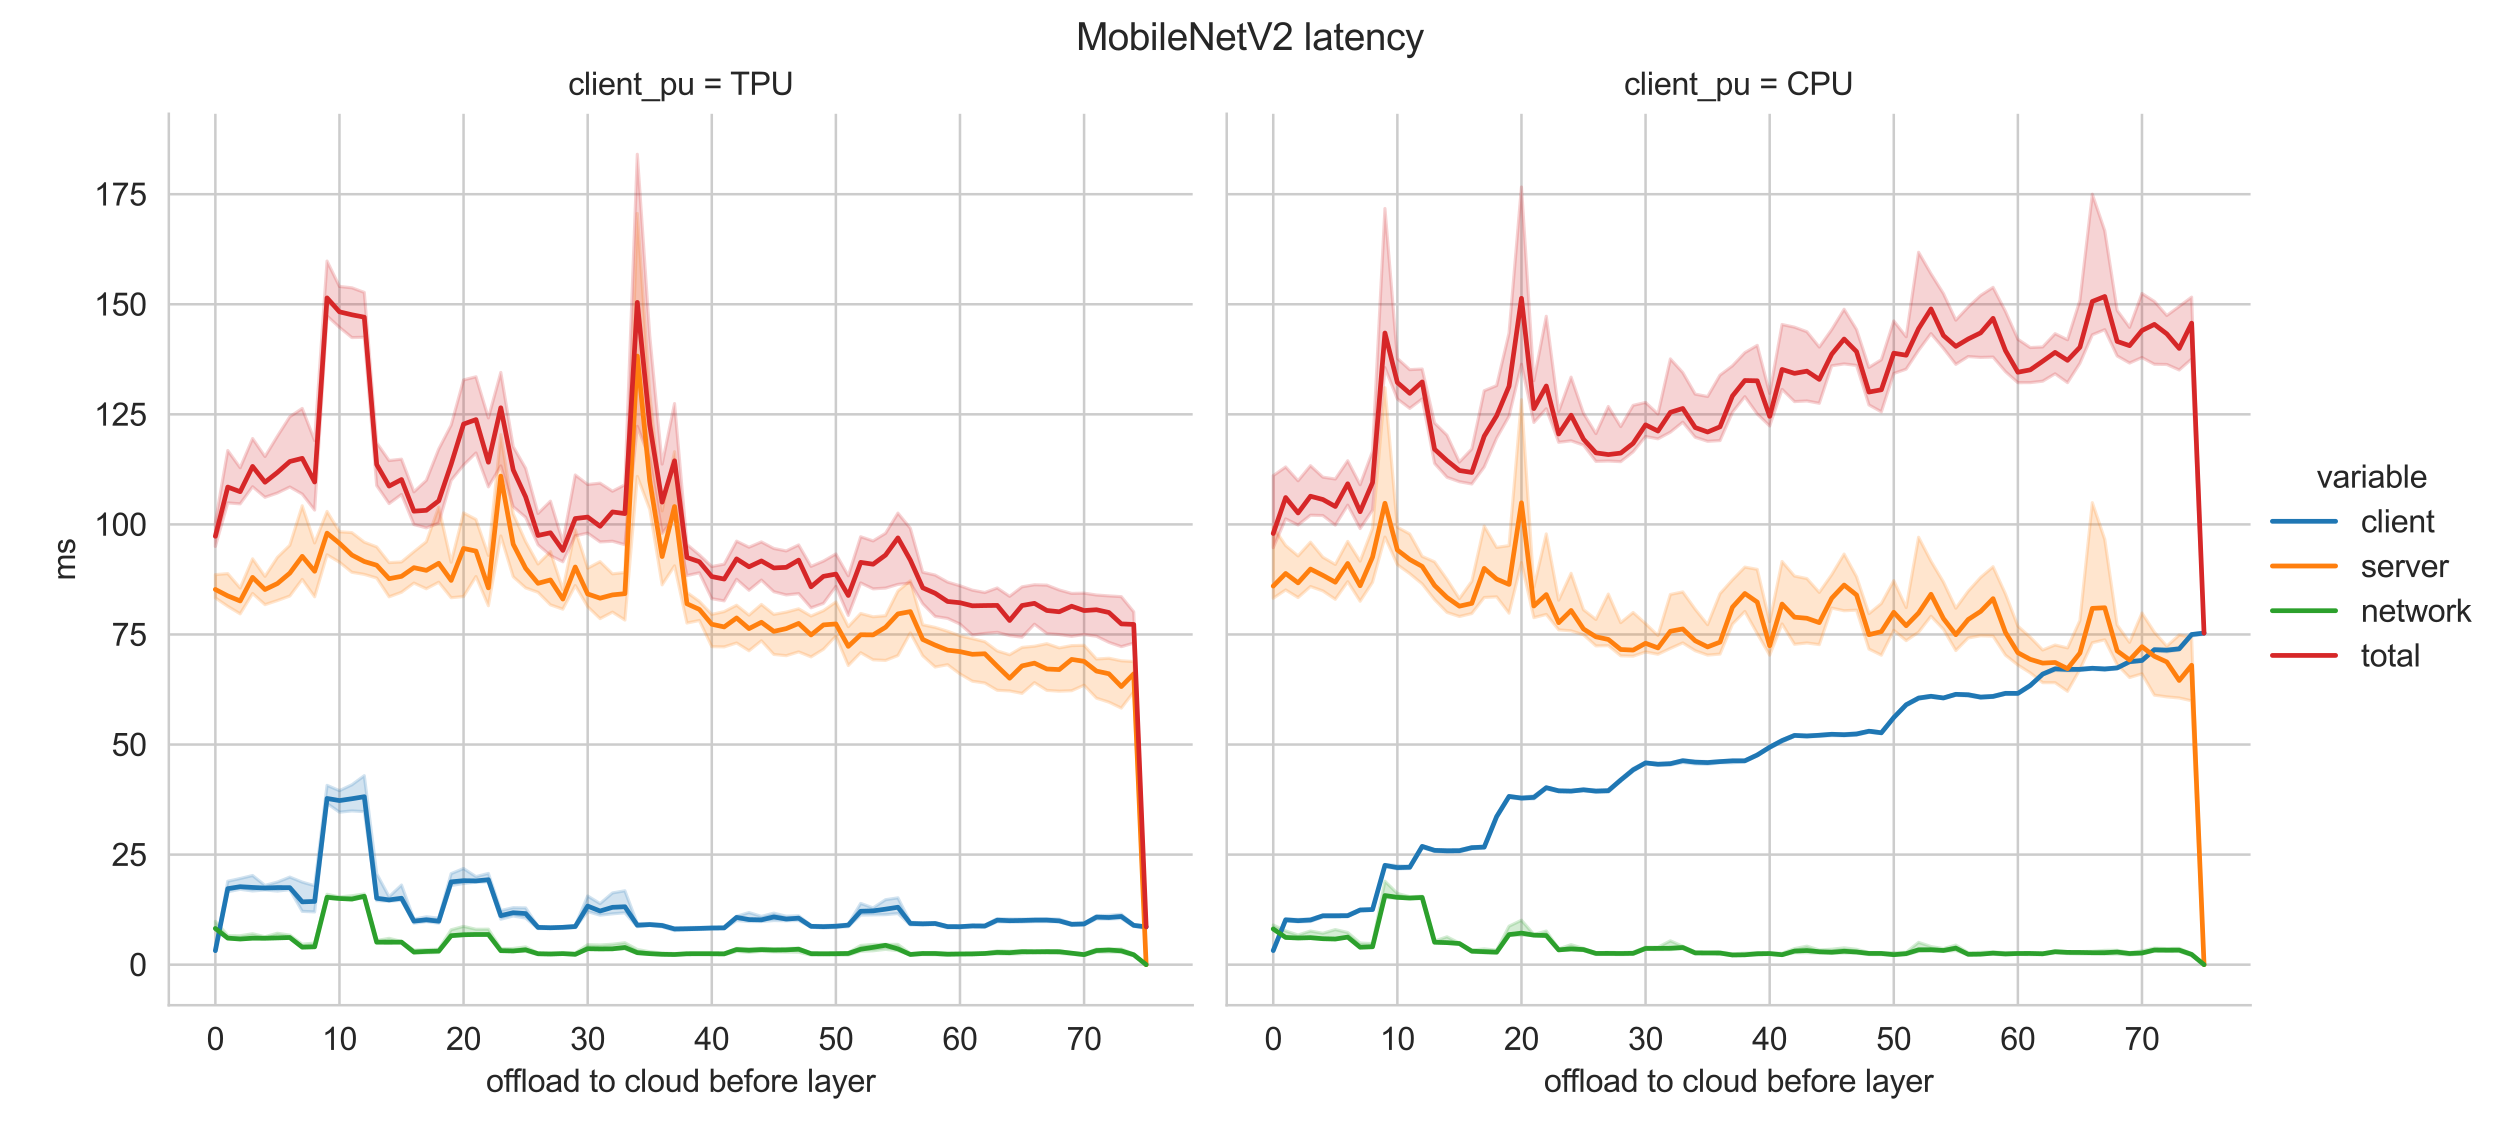 <?xml version="1.0" encoding="utf-8" standalone="no"?>
<!DOCTYPE svg PUBLIC "-//W3C//DTD SVG 1.1//EN"
  "http://www.w3.org/Graphics/SVG/1.1/DTD/svg11.dtd">
<svg xmlns:xlink="http://www.w3.org/1999/xlink" width="791.01pt" height="360pt" viewBox="0 0 791.01 360" xmlns="http://www.w3.org/2000/svg" version="1.1">
 <defs>
  <style type="text/css">*{stroke-linejoin: round; stroke-linecap: butt}</style>
 </defs>
 <g id="figure_1">
  <g id="patch_1">
   <path d="M 0 360 
L 791.01 360 
L 791.01 0 
L 0 0 
z
" style="fill: #ffffff"/>
  </g>
  <g id="axes_1">
   <g id="patch_2">
    <path d="M 53.415 318.04 
L 377.368 318.04 
L 377.368 36 
L 53.415 36 
z
" style="fill: #ffffff"/>
   </g>
   <g id="matplotlib.axis_1">
    <g id="xtick_1">
     <g id="line2d_1">
      <path d="M 68.14 318.04 
L 68.14 36 
" clip-path="url(#pc6704f90c8)" style="fill: none; stroke: #cccccc; stroke-width: 0.8; stroke-linecap: round"/>
     </g>
     <g id="text_1">
      <!-- 0 -->
      <g style="fill: #262626" transform="translate(65.36 332.198) scale(0.1 -0.1)">
       <defs>
        <path id="ArialMT-30" d="M 266 2259 
Q 266 3072 433 3567 
Q 600 4063 929 4331 
Q 1259 4600 1759 4600 
Q 2128 4600 2406 4451 
Q 2684 4303 2865 4023 
Q 3047 3744 3150 3342 
Q 3253 2941 3253 2259 
Q 3253 1453 3087 958 
Q 2922 463 2592 192 
Q 2263 -78 1759 -78 
Q 1097 -78 719 397 
Q 266 969 266 2259 
z
M 844 2259 
Q 844 1131 1108 757 
Q 1372 384 1759 384 
Q 2147 384 2411 759 
Q 2675 1134 2675 2259 
Q 2675 3391 2411 3762 
Q 2147 4134 1753 4134 
Q 1366 4134 1134 3806 
Q 844 3388 844 2259 
z
" transform="scale(0.016)"/>
       </defs>
       <use xlink:href="#ArialMT-30"/>
      </g>
     </g>
    </g>
    <g id="xtick_2">
     <g id="line2d_2">
      <path d="M 107.407 318.04 
L 107.407 36 
" clip-path="url(#pc6704f90c8)" style="fill: none; stroke: #cccccc; stroke-width: 0.8; stroke-linecap: round"/>
     </g>
     <g id="text_2">
      <!-- 10 -->
      <g style="fill: #262626" transform="translate(101.846 332.198) scale(0.1 -0.1)">
       <defs>
        <path id="ArialMT-31" d="M 2384 0 
L 1822 0 
L 1822 3584 
Q 1619 3391 1289 3197 
Q 959 3003 697 2906 
L 697 3450 
Q 1169 3672 1522 3987 
Q 1875 4303 2022 4600 
L 2384 4600 
L 2384 0 
z
" transform="scale(0.016)"/>
       </defs>
       <use xlink:href="#ArialMT-31"/>
       <use xlink:href="#ArialMT-30" x="55.615"/>
      </g>
     </g>
    </g>
    <g id="xtick_3">
     <g id="line2d_3">
      <path d="M 146.674 318.04 
L 146.674 36 
" clip-path="url(#pc6704f90c8)" style="fill: none; stroke: #cccccc; stroke-width: 0.8; stroke-linecap: round"/>
     </g>
     <g id="text_3">
      <!-- 20 -->
      <g style="fill: #262626" transform="translate(141.113 332.198) scale(0.1 -0.1)">
       <defs>
        <path id="ArialMT-32" d="M 3222 541 
L 3222 0 
L 194 0 
Q 188 203 259 391 
Q 375 700 629 1000 
Q 884 1300 1366 1694 
Q 2113 2306 2375 2664 
Q 2638 3022 2638 3341 
Q 2638 3675 2398 3904 
Q 2159 4134 1775 4134 
Q 1369 4134 1125 3890 
Q 881 3647 878 3216 
L 300 3275 
Q 359 3922 746 4261 
Q 1134 4600 1788 4600 
Q 2447 4600 2831 4234 
Q 3216 3869 3216 3328 
Q 3216 3053 3103 2787 
Q 2991 2522 2730 2228 
Q 2469 1934 1863 1422 
Q 1356 997 1212 845 
Q 1069 694 975 541 
L 3222 541 
z
" transform="scale(0.016)"/>
       </defs>
       <use xlink:href="#ArialMT-32"/>
       <use xlink:href="#ArialMT-30" x="55.615"/>
      </g>
     </g>
    </g>
    <g id="xtick_4">
     <g id="line2d_4">
      <path d="M 185.941 318.04 
L 185.941 36 
" clip-path="url(#pc6704f90c8)" style="fill: none; stroke: #cccccc; stroke-width: 0.8; stroke-linecap: round"/>
     </g>
     <g id="text_4">
      <!-- 30 -->
      <g style="fill: #262626" transform="translate(180.38 332.198) scale(0.1 -0.1)">
       <defs>
        <path id="ArialMT-33" d="M 269 1209 
L 831 1284 
Q 928 806 1161 595 
Q 1394 384 1728 384 
Q 2125 384 2398 659 
Q 2672 934 2672 1341 
Q 2672 1728 2419 1979 
Q 2166 2231 1775 2231 
Q 1616 2231 1378 2169 
L 1441 2663 
Q 1497 2656 1531 2656 
Q 1891 2656 2178 2843 
Q 2466 3031 2466 3422 
Q 2466 3731 2256 3934 
Q 2047 4138 1716 4138 
Q 1388 4138 1169 3931 
Q 950 3725 888 3313 
L 325 3413 
Q 428 3978 793 4289 
Q 1159 4600 1703 4600 
Q 2078 4600 2393 4439 
Q 2709 4278 2876 4000 
Q 3044 3722 3044 3409 
Q 3044 3113 2884 2869 
Q 2725 2625 2413 2481 
Q 2819 2388 3044 2092 
Q 3269 1797 3269 1353 
Q 3269 753 2831 336 
Q 2394 -81 1725 -81 
Q 1122 -81 723 278 
Q 325 638 269 1209 
z
" transform="scale(0.016)"/>
       </defs>
       <use xlink:href="#ArialMT-33"/>
       <use xlink:href="#ArialMT-30" x="55.615"/>
      </g>
     </g>
    </g>
    <g id="xtick_5">
     <g id="line2d_5">
      <path d="M 225.208 318.04 
L 225.208 36 
" clip-path="url(#pc6704f90c8)" style="fill: none; stroke: #cccccc; stroke-width: 0.8; stroke-linecap: round"/>
     </g>
     <g id="text_5">
      <!-- 40 -->
      <g style="fill: #262626" transform="translate(219.647 332.198) scale(0.1 -0.1)">
       <defs>
        <path id="ArialMT-34" d="M 2069 0 
L 2069 1097 
L 81 1097 
L 81 1613 
L 2172 4581 
L 2631 4581 
L 2631 1613 
L 3250 1613 
L 3250 1097 
L 2631 1097 
L 2631 0 
L 2069 0 
z
M 2069 1613 
L 2069 3678 
L 634 1613 
L 2069 1613 
z
" transform="scale(0.016)"/>
       </defs>
       <use xlink:href="#ArialMT-34"/>
       <use xlink:href="#ArialMT-30" x="55.615"/>
      </g>
     </g>
    </g>
    <g id="xtick_6">
     <g id="line2d_6">
      <path d="M 264.475 318.04 
L 264.475 36 
" clip-path="url(#pc6704f90c8)" style="fill: none; stroke: #cccccc; stroke-width: 0.8; stroke-linecap: round"/>
     </g>
     <g id="text_6">
      <!-- 50 -->
      <g style="fill: #262626" transform="translate(258.914 332.198) scale(0.1 -0.1)">
       <defs>
        <path id="ArialMT-35" d="M 266 1200 
L 856 1250 
Q 922 819 1161 601 
Q 1400 384 1738 384 
Q 2144 384 2425 690 
Q 2706 997 2706 1503 
Q 2706 1984 2436 2262 
Q 2166 2541 1728 2541 
Q 1456 2541 1237 2417 
Q 1019 2294 894 2097 
L 366 2166 
L 809 4519 
L 3088 4519 
L 3088 3981 
L 1259 3981 
L 1013 2750 
Q 1425 3038 1878 3038 
Q 2478 3038 2890 2622 
Q 3303 2206 3303 1553 
Q 3303 931 2941 478 
Q 2500 -78 1738 -78 
Q 1113 -78 717 272 
Q 322 622 266 1200 
z
" transform="scale(0.016)"/>
       </defs>
       <use xlink:href="#ArialMT-35"/>
       <use xlink:href="#ArialMT-30" x="55.615"/>
      </g>
     </g>
    </g>
    <g id="xtick_7">
     <g id="line2d_7">
      <path d="M 303.742 318.04 
L 303.742 36 
" clip-path="url(#pc6704f90c8)" style="fill: none; stroke: #cccccc; stroke-width: 0.8; stroke-linecap: round"/>
     </g>
     <g id="text_7">
      <!-- 60 -->
      <g style="fill: #262626" transform="translate(298.181 332.198) scale(0.1 -0.1)">
       <defs>
        <path id="ArialMT-36" d="M 3184 3459 
L 2625 3416 
Q 2550 3747 2413 3897 
Q 2184 4138 1850 4138 
Q 1581 4138 1378 3988 
Q 1113 3794 959 3422 
Q 806 3050 800 2363 
Q 1003 2672 1297 2822 
Q 1591 2972 1913 2972 
Q 2475 2972 2870 2558 
Q 3266 2144 3266 1488 
Q 3266 1056 3080 686 
Q 2894 316 2569 119 
Q 2244 -78 1831 -78 
Q 1128 -78 684 439 
Q 241 956 241 2144 
Q 241 3472 731 4075 
Q 1159 4600 1884 4600 
Q 2425 4600 2770 4297 
Q 3116 3994 3184 3459 
z
M 888 1484 
Q 888 1194 1011 928 
Q 1134 663 1356 523 
Q 1578 384 1822 384 
Q 2178 384 2434 671 
Q 2691 959 2691 1453 
Q 2691 1928 2437 2201 
Q 2184 2475 1800 2475 
Q 1419 2475 1153 2201 
Q 888 1928 888 1484 
z
" transform="scale(0.016)"/>
       </defs>
       <use xlink:href="#ArialMT-36"/>
       <use xlink:href="#ArialMT-30" x="55.615"/>
      </g>
     </g>
    </g>
    <g id="xtick_8">
     <g id="line2d_8">
      <path d="M 343.009 318.04 
L 343.009 36 
" clip-path="url(#pc6704f90c8)" style="fill: none; stroke: #cccccc; stroke-width: 0.8; stroke-linecap: round"/>
     </g>
     <g id="text_8">
      <!-- 70 -->
      <g style="fill: #262626" transform="translate(337.449 332.198) scale(0.1 -0.1)">
       <defs>
        <path id="ArialMT-37" d="M 303 3981 
L 303 4522 
L 3269 4522 
L 3269 4084 
Q 2831 3619 2401 2847 
Q 1972 2075 1738 1259 
Q 1569 684 1522 0 
L 944 0 
Q 953 541 1156 1306 
Q 1359 2072 1739 2783 
Q 2119 3494 2547 3981 
L 303 3981 
z
" transform="scale(0.016)"/>
       </defs>
       <use xlink:href="#ArialMT-37"/>
       <use xlink:href="#ArialMT-30" x="55.615"/>
      </g>
     </g>
    </g>
    <g id="text_9">
     <!-- offload to cloud before layer -->
     <g style="fill: #262626" transform="translate(153.778 345.465) scale(0.1 -0.1)">
      <defs>
       <path id="ArialMT-6f" d="M 213 1659 
Q 213 2581 725 3025 
Q 1153 3394 1769 3394 
Q 2453 3394 2887 2945 
Q 3322 2497 3322 1706 
Q 3322 1066 3130 698 
Q 2938 331 2570 128 
Q 2203 -75 1769 -75 
Q 1072 -75 642 372 
Q 213 819 213 1659 
z
M 791 1659 
Q 791 1022 1069 705 
Q 1347 388 1769 388 
Q 2188 388 2466 706 
Q 2744 1025 2744 1678 
Q 2744 2294 2464 2611 
Q 2184 2928 1769 2928 
Q 1347 2928 1069 2612 
Q 791 2297 791 1659 
z
" transform="scale(0.016)"/>
       <path id="ArialMT-66" d="M 556 0 
L 556 2881 
L 59 2881 
L 59 3319 
L 556 3319 
L 556 3672 
Q 556 4006 616 4169 
Q 697 4388 901 4523 
Q 1106 4659 1475 4659 
Q 1713 4659 2000 4603 
L 1916 4113 
Q 1741 4144 1584 4144 
Q 1328 4144 1222 4034 
Q 1116 3925 1116 3625 
L 1116 3319 
L 1763 3319 
L 1763 2881 
L 1116 2881 
L 1116 0 
L 556 0 
z
" transform="scale(0.016)"/>
       <path id="ArialMT-6c" d="M 409 0 
L 409 4581 
L 972 4581 
L 972 0 
L 409 0 
z
" transform="scale(0.016)"/>
       <path id="ArialMT-61" d="M 2588 409 
Q 2275 144 1986 34 
Q 1697 -75 1366 -75 
Q 819 -75 525 192 
Q 231 459 231 875 
Q 231 1119 342 1320 
Q 453 1522 633 1644 
Q 813 1766 1038 1828 
Q 1203 1872 1538 1913 
Q 2219 1994 2541 2106 
Q 2544 2222 2544 2253 
Q 2544 2597 2384 2738 
Q 2169 2928 1744 2928 
Q 1347 2928 1158 2789 
Q 969 2650 878 2297 
L 328 2372 
Q 403 2725 575 2942 
Q 747 3159 1072 3276 
Q 1397 3394 1825 3394 
Q 2250 3394 2515 3294 
Q 2781 3194 2906 3042 
Q 3031 2891 3081 2659 
Q 3109 2516 3109 2141 
L 3109 1391 
Q 3109 606 3145 398 
Q 3181 191 3288 0 
L 2700 0 
Q 2613 175 2588 409 
z
M 2541 1666 
Q 2234 1541 1622 1453 
Q 1275 1403 1131 1340 
Q 988 1278 909 1158 
Q 831 1038 831 891 
Q 831 666 1001 516 
Q 1172 366 1500 366 
Q 1825 366 2078 508 
Q 2331 650 2450 897 
Q 2541 1088 2541 1459 
L 2541 1666 
z
" transform="scale(0.016)"/>
       <path id="ArialMT-64" d="M 2575 0 
L 2575 419 
Q 2259 -75 1647 -75 
Q 1250 -75 917 144 
Q 584 363 401 755 
Q 219 1147 219 1656 
Q 219 2153 384 2558 
Q 550 2963 881 3178 
Q 1213 3394 1622 3394 
Q 1922 3394 2156 3267 
Q 2391 3141 2538 2938 
L 2538 4581 
L 3097 4581 
L 3097 0 
L 2575 0 
z
M 797 1656 
Q 797 1019 1065 703 
Q 1334 388 1700 388 
Q 2069 388 2326 689 
Q 2584 991 2584 1609 
Q 2584 2291 2321 2609 
Q 2059 2928 1675 2928 
Q 1300 2928 1048 2622 
Q 797 2316 797 1656 
z
" transform="scale(0.016)"/>
       <path id="ArialMT-20" transform="scale(0.016)"/>
       <path id="ArialMT-74" d="M 1650 503 
L 1731 6 
Q 1494 -44 1306 -44 
Q 1000 -44 831 53 
Q 663 150 594 308 
Q 525 466 525 972 
L 525 2881 
L 113 2881 
L 113 3319 
L 525 3319 
L 525 4141 
L 1084 4478 
L 1084 3319 
L 1650 3319 
L 1650 2881 
L 1084 2881 
L 1084 941 
Q 1084 700 1114 631 
Q 1144 563 1211 522 
Q 1278 481 1403 481 
Q 1497 481 1650 503 
z
" transform="scale(0.016)"/>
       <path id="ArialMT-63" d="M 2588 1216 
L 3141 1144 
Q 3050 572 2676 248 
Q 2303 -75 1759 -75 
Q 1078 -75 664 370 
Q 250 816 250 1647 
Q 250 2184 428 2587 
Q 606 2991 970 3192 
Q 1334 3394 1763 3394 
Q 2303 3394 2647 3120 
Q 2991 2847 3088 2344 
L 2541 2259 
Q 2463 2594 2264 2762 
Q 2066 2931 1784 2931 
Q 1359 2931 1093 2626 
Q 828 2322 828 1663 
Q 828 994 1084 691 
Q 1341 388 1753 388 
Q 2084 388 2306 591 
Q 2528 794 2588 1216 
z
" transform="scale(0.016)"/>
       <path id="ArialMT-75" d="M 2597 0 
L 2597 488 
Q 2209 -75 1544 -75 
Q 1250 -75 995 37 
Q 741 150 617 320 
Q 494 491 444 738 
Q 409 903 409 1263 
L 409 3319 
L 972 3319 
L 972 1478 
Q 972 1038 1006 884 
Q 1059 663 1231 536 
Q 1403 409 1656 409 
Q 1909 409 2131 539 
Q 2353 669 2445 892 
Q 2538 1116 2538 1541 
L 2538 3319 
L 3100 3319 
L 3100 0 
L 2597 0 
z
" transform="scale(0.016)"/>
       <path id="ArialMT-62" d="M 941 0 
L 419 0 
L 419 4581 
L 981 4581 
L 981 2947 
Q 1338 3394 1891 3394 
Q 2197 3394 2470 3270 
Q 2744 3147 2920 2923 
Q 3097 2700 3197 2384 
Q 3297 2069 3297 1709 
Q 3297 856 2875 390 
Q 2453 -75 1863 -75 
Q 1275 -75 941 416 
L 941 0 
z
M 934 1684 
Q 934 1088 1097 822 
Q 1363 388 1816 388 
Q 2184 388 2453 708 
Q 2722 1028 2722 1663 
Q 2722 2313 2464 2622 
Q 2206 2931 1841 2931 
Q 1472 2931 1203 2611 
Q 934 2291 934 1684 
z
" transform="scale(0.016)"/>
       <path id="ArialMT-65" d="M 2694 1069 
L 3275 997 
Q 3138 488 2766 206 
Q 2394 -75 1816 -75 
Q 1088 -75 661 373 
Q 234 822 234 1631 
Q 234 2469 665 2931 
Q 1097 3394 1784 3394 
Q 2450 3394 2872 2941 
Q 3294 2488 3294 1666 
Q 3294 1616 3291 1516 
L 816 1516 
Q 847 969 1125 678 
Q 1403 388 1819 388 
Q 2128 388 2347 550 
Q 2566 713 2694 1069 
z
M 847 1978 
L 2700 1978 
Q 2663 2397 2488 2606 
Q 2219 2931 1791 2931 
Q 1403 2931 1139 2672 
Q 875 2413 847 1978 
z
" transform="scale(0.016)"/>
       <path id="ArialMT-72" d="M 416 0 
L 416 3319 
L 922 3319 
L 922 2816 
Q 1116 3169 1280 3281 
Q 1444 3394 1641 3394 
Q 1925 3394 2219 3213 
L 2025 2691 
Q 1819 2813 1613 2813 
Q 1428 2813 1281 2702 
Q 1134 2591 1072 2394 
Q 978 2094 978 1738 
L 978 0 
L 416 0 
z
" transform="scale(0.016)"/>
       <path id="ArialMT-79" d="M 397 -1278 
L 334 -750 
Q 519 -800 656 -800 
Q 844 -800 956 -737 
Q 1069 -675 1141 -563 
Q 1194 -478 1313 -144 
Q 1328 -97 1363 -6 
L 103 3319 
L 709 3319 
L 1400 1397 
Q 1534 1031 1641 628 
Q 1738 1016 1872 1384 
L 2581 3319 
L 3144 3319 
L 1881 -56 
Q 1678 -603 1566 -809 
Q 1416 -1088 1222 -1217 
Q 1028 -1347 759 -1347 
Q 597 -1347 397 -1278 
z
" transform="scale(0.016)"/>
      </defs>
      <use xlink:href="#ArialMT-6f"/>
      <use xlink:href="#ArialMT-66" x="55.615"/>
      <use xlink:href="#ArialMT-66" x="81.648"/>
      <use xlink:href="#ArialMT-6c" x="109.432"/>
      <use xlink:href="#ArialMT-6f" x="131.648"/>
      <use xlink:href="#ArialMT-61" x="187.264"/>
      <use xlink:href="#ArialMT-64" x="242.879"/>
      <use xlink:href="#ArialMT-20" x="298.494"/>
      <use xlink:href="#ArialMT-74" x="326.277"/>
      <use xlink:href="#ArialMT-6f" x="354.061"/>
      <use xlink:href="#ArialMT-20" x="409.676"/>
      <use xlink:href="#ArialMT-63" x="437.459"/>
      <use xlink:href="#ArialMT-6c" x="487.459"/>
      <use xlink:href="#ArialMT-6f" x="509.676"/>
      <use xlink:href="#ArialMT-75" x="565.291"/>
      <use xlink:href="#ArialMT-64" x="620.906"/>
      <use xlink:href="#ArialMT-20" x="676.521"/>
      <use xlink:href="#ArialMT-62" x="704.305"/>
      <use xlink:href="#ArialMT-65" x="759.92"/>
      <use xlink:href="#ArialMT-66" x="815.535"/>
      <use xlink:href="#ArialMT-6f" x="843.318"/>
      <use xlink:href="#ArialMT-72" x="898.934"/>
      <use xlink:href="#ArialMT-65" x="932.234"/>
      <use xlink:href="#ArialMT-20" x="987.85"/>
      <use xlink:href="#ArialMT-6c" x="1015.633"/>
      <use xlink:href="#ArialMT-61" x="1037.85"/>
      <use xlink:href="#ArialMT-79" x="1093.465"/>
      <use xlink:href="#ArialMT-65" x="1143.465"/>
      <use xlink:href="#ArialMT-72" x="1199.08"/>
     </g>
    </g>
   </g>
   <g id="matplotlib.axis_2">
    <g id="ytick_1">
     <g id="line2d_9">
      <path d="M 53.415 305.22 
L 377.368 305.22 
" clip-path="url(#pc6704f90c8)" style="fill: none; stroke: #cccccc; stroke-width: 0.8; stroke-linecap: round"/>
     </g>
     <g id="text_10">
      <!-- 0 -->
      <g style="fill: #262626" transform="translate(40.854 308.799) scale(0.1 -0.1)">
       <use xlink:href="#ArialMT-30"/>
      </g>
     </g>
    </g>
    <g id="ytick_2">
     <g id="line2d_10">
      <path d="M 53.415 270.395 
L 377.368 270.395 
" clip-path="url(#pc6704f90c8)" style="fill: none; stroke: #cccccc; stroke-width: 0.8; stroke-linecap: round"/>
     </g>
     <g id="text_11">
      <!-- 25 -->
      <g style="fill: #262626" transform="translate(35.293 273.974) scale(0.1 -0.1)">
       <use xlink:href="#ArialMT-32"/>
       <use xlink:href="#ArialMT-35" x="55.615"/>
      </g>
     </g>
    </g>
    <g id="ytick_3">
     <g id="line2d_11">
      <path d="M 53.415 235.569 
L 377.368 235.569 
" clip-path="url(#pc6704f90c8)" style="fill: none; stroke: #cccccc; stroke-width: 0.8; stroke-linecap: round"/>
     </g>
     <g id="text_12">
      <!-- 50 -->
      <g style="fill: #262626" transform="translate(35.293 239.148) scale(0.1 -0.1)">
       <use xlink:href="#ArialMT-35"/>
       <use xlink:href="#ArialMT-30" x="55.615"/>
      </g>
     </g>
    </g>
    <g id="ytick_4">
     <g id="line2d_12">
      <path d="M 53.415 200.744 
L 377.368 200.744 
" clip-path="url(#pc6704f90c8)" style="fill: none; stroke: #cccccc; stroke-width: 0.8; stroke-linecap: round"/>
     </g>
     <g id="text_13">
      <!-- 75 -->
      <g style="fill: #262626" transform="translate(35.293 204.323) scale(0.1 -0.1)">
       <use xlink:href="#ArialMT-37"/>
       <use xlink:href="#ArialMT-35" x="55.615"/>
      </g>
     </g>
    </g>
    <g id="ytick_5">
     <g id="line2d_13">
      <path d="M 53.415 165.919 
L 377.368 165.919 
" clip-path="url(#pc6704f90c8)" style="fill: none; stroke: #cccccc; stroke-width: 0.8; stroke-linecap: round"/>
     </g>
     <g id="text_14">
      <!-- 100 -->
      <g style="fill: #262626" transform="translate(29.732 169.498) scale(0.1 -0.1)">
       <use xlink:href="#ArialMT-31"/>
       <use xlink:href="#ArialMT-30" x="55.615"/>
       <use xlink:href="#ArialMT-30" x="111.23"/>
      </g>
     </g>
    </g>
    <g id="ytick_6">
     <g id="line2d_14">
      <path d="M 53.415 131.094 
L 377.368 131.094 
" clip-path="url(#pc6704f90c8)" style="fill: none; stroke: #cccccc; stroke-width: 0.8; stroke-linecap: round"/>
     </g>
     <g id="text_15">
      <!-- 125 -->
      <g style="fill: #262626" transform="translate(29.732 134.673) scale(0.1 -0.1)">
       <use xlink:href="#ArialMT-31"/>
       <use xlink:href="#ArialMT-32" x="55.615"/>
       <use xlink:href="#ArialMT-35" x="111.23"/>
      </g>
     </g>
    </g>
    <g id="ytick_7">
     <g id="line2d_15">
      <path d="M 53.415 96.268 
L 377.368 96.268 
" clip-path="url(#pc6704f90c8)" style="fill: none; stroke: #cccccc; stroke-width: 0.8; stroke-linecap: round"/>
     </g>
     <g id="text_16">
      <!-- 150 -->
      <g style="fill: #262626" transform="translate(29.732 99.847) scale(0.1 -0.1)">
       <use xlink:href="#ArialMT-31"/>
       <use xlink:href="#ArialMT-35" x="55.615"/>
       <use xlink:href="#ArialMT-30" x="111.23"/>
      </g>
     </g>
    </g>
    <g id="ytick_8">
     <g id="line2d_16">
      <path d="M 53.415 61.443 
L 377.368 61.443 
" clip-path="url(#pc6704f90c8)" style="fill: none; stroke: #cccccc; stroke-width: 0.8; stroke-linecap: round"/>
     </g>
     <g id="text_17">
      <!-- 175 -->
      <g style="fill: #262626" transform="translate(29.732 65.022) scale(0.1 -0.1)">
       <use xlink:href="#ArialMT-31"/>
       <use xlink:href="#ArialMT-37" x="55.615"/>
       <use xlink:href="#ArialMT-35" x="111.23"/>
      </g>
     </g>
    </g>
    <g id="text_18">
     <!-- ms -->
     <g style="fill: #262626" transform="translate(23.745 183.685) rotate(-90) scale(0.1 -0.1)">
      <defs>
       <path id="ArialMT-6d" d="M 422 0 
L 422 3319 
L 925 3319 
L 925 2853 
Q 1081 3097 1340 3245 
Q 1600 3394 1931 3394 
Q 2300 3394 2536 3241 
Q 2772 3088 2869 2813 
Q 3263 3394 3894 3394 
Q 4388 3394 4653 3120 
Q 4919 2847 4919 2278 
L 4919 0 
L 4359 0 
L 4359 2091 
Q 4359 2428 4304 2576 
Q 4250 2725 4106 2815 
Q 3963 2906 3769 2906 
Q 3419 2906 3187 2673 
Q 2956 2441 2956 1928 
L 2956 0 
L 2394 0 
L 2394 2156 
Q 2394 2531 2256 2718 
Q 2119 2906 1806 2906 
Q 1569 2906 1367 2781 
Q 1166 2656 1075 2415 
Q 984 2175 984 1722 
L 984 0 
L 422 0 
z
" transform="scale(0.016)"/>
       <path id="ArialMT-73" d="M 197 991 
L 753 1078 
Q 800 744 1014 566 
Q 1228 388 1613 388 
Q 2000 388 2187 545 
Q 2375 703 2375 916 
Q 2375 1106 2209 1216 
Q 2094 1291 1634 1406 
Q 1016 1563 777 1677 
Q 538 1791 414 1992 
Q 291 2194 291 2438 
Q 291 2659 392 2848 
Q 494 3038 669 3163 
Q 800 3259 1026 3326 
Q 1253 3394 1513 3394 
Q 1903 3394 2198 3281 
Q 2494 3169 2634 2976 
Q 2775 2784 2828 2463 
L 2278 2388 
Q 2241 2644 2061 2787 
Q 1881 2931 1553 2931 
Q 1166 2931 1000 2803 
Q 834 2675 834 2503 
Q 834 2394 903 2306 
Q 972 2216 1119 2156 
Q 1203 2125 1616 2013 
Q 2213 1853 2448 1751 
Q 2684 1650 2818 1456 
Q 2953 1263 2953 975 
Q 2953 694 2789 445 
Q 2625 197 2315 61 
Q 2006 -75 1616 -75 
Q 969 -75 630 194 
Q 291 463 197 991 
z
" transform="scale(0.016)"/>
      </defs>
      <use xlink:href="#ArialMT-6d"/>
      <use xlink:href="#ArialMT-73" x="83.301"/>
     </g>
    </g>
   </g>
   <g id="PolyCollection_1">
    <defs>
     <path id="m7f666faa78" d="M 68.14 -59.418 
L 68.14 -58.989 
L 72.067 -77.852 
L 75.994 -78.617 
L 79.92 -78.097 
L 83.847 -78.408 
L 87.774 -78.06 
L 91.7 -78.5 
L 95.627 -71.642 
L 99.554 -71.472 
L 103.481 -105.78 
L 107.407 -103.026 
L 111.334 -103.422 
L 115.261 -103.199 
L 119.187 -75.042 
L 123.114 -74.828 
L 127.041 -75.152 
L 130.968 -67.888 
L 134.894 -68.404 
L 138.821 -67.903 
L 142.748 -79.81 
L 146.674 -80.469 
L 150.601 -80.862 
L 154.528 -80.982 
L 158.454 -69.157 
L 162.381 -70.172 
L 166.308 -69.522 
L 170.235 -66.186 
L 174.161 -66.177 
L 178.088 -66.221 
L 182.015 -66.482 
L 185.941 -71.556 
L 189.868 -70.441 
L 193.795 -70.861 
L 197.721 -71.188 
L 201.648 -66.775 
L 205.575 -67.176 
L 209.502 -66.746 
L 213.428 -65.548 
L 217.355 -65.836 
L 221.282 -65.9 
L 225.208 -66.013 
L 229.135 -66.161 
L 233.062 -68.745 
L 236.988 -68.423 
L 240.915 -68.425 
L 244.842 -68.735 
L 248.769 -68.669 
L 252.695 -68.749 
L 256.622 -66.642 
L 260.549 -66.347 
L 264.475 -66.577 
L 268.402 -66.784 
L 272.329 -70.469 
L 276.256 -70.539 
L 280.182 -70.607 
L 284.109 -70.955 
L 288.036 -67.332 
L 291.962 -67.352 
L 295.889 -67.441 
L 299.816 -66.399 
L 303.742 -66.423 
L 307.669 -66.666 
L 311.596 -66.631 
L 315.523 -68.342 
L 319.449 -68.24 
L 323.376 -68.256 
L 327.303 -68.395 
L 331.229 -68.397 
L 335.156 -68.348 
L 339.083 -67.158 
L 343.009 -67.32 
L 346.936 -69.24 
L 350.863 -69.205 
L 354.79 -69.39 
L 358.716 -66.873 
L 362.643 -66.262 
L 362.643 -67.02 
L 362.643 -67.02 
L 358.716 -67.401 
L 354.79 -70.728 
L 350.863 -70.39 
L 346.936 -70.315 
L 343.009 -67.905 
L 339.083 -67.866 
L 335.156 -69.194 
L 331.229 -69.337 
L 327.303 -69.282 
L 323.376 -69.219 
L 319.449 -69.245 
L 315.523 -69.35 
L 311.596 -67.313 
L 307.669 -67.261 
L 303.742 -67.078 
L 299.816 -67.029 
L 295.889 -68.097 
L 291.962 -68.033 
L 288.036 -68.185 
L 284.109 -75.917 
L 280.182 -75.331 
L 276.256 -72.735 
L 272.329 -74.158 
L 268.402 -67.604 
L 264.475 -67.302 
L 260.549 -67.155 
L 256.622 -67.2 
L 252.695 -70.255 
L 248.769 -70.107 
L 244.842 -71.082 
L 240.915 -70.052 
L 236.988 -71.267 
L 233.062 -70.091 
L 229.135 -66.709 
L 225.208 -66.608 
L 221.282 -66.58 
L 217.355 -66.53 
L 213.428 -66.344 
L 209.502 -67.531 
L 205.575 -67.792 
L 201.648 -67.782 
L 197.721 -78.154 
L 193.795 -77.476 
L 189.868 -74.103 
L 185.941 -76.502 
L 182.015 -67.136 
L 178.088 -66.833 
L 174.161 -66.754 
L 170.235 -66.88 
L 166.308 -72.74 
L 162.381 -72.816 
L 158.454 -71.894 
L 154.528 -83.648 
L 150.601 -82.63 
L 146.674 -85.193 
L 142.748 -83.581 
L 138.821 -69.509 
L 134.894 -69.931 
L 130.968 -69.157 
L 127.041 -79.967 
L 123.114 -76.263 
L 119.187 -83.552 
L 115.261 -114.57 
L 111.334 -111.691 
L 107.407 -109.837 
L 103.481 -111.505 
L 99.554 -79.757 
L 95.627 -80.898 
L 91.7 -82.483 
L 87.774 -80.917 
L 83.847 -79.859 
L 79.92 -82.983 
L 75.994 -82.039 
L 72.067 -81.167 
L 68.14 -59.418 
z
" style="stroke: #1f77b4; stroke-opacity: 0.2"/>
    </defs>
    <g clip-path="url(#pc6704f90c8)">
     <use xlink:href="#m7f666faa78" x="0" y="360" style="fill: #1f77b4; fill-opacity: 0.2; stroke: #1f77b4; stroke-opacity: 0.2"/>
    </g>
   </g>
   <g id="PolyCollection_2">
    <defs>
     <path id="m804f54ecef" d="M 68.14 -178.183 
L 68.14 -170.813 
L 72.067 -168.142 
L 75.994 -165.772 
L 79.92 -172.219 
L 83.847 -168.682 
L 87.774 -169.995 
L 91.7 -171.41 
L 95.627 -176.674 
L 99.554 -171.176 
L 103.481 -184.459 
L 107.407 -182.12 
L 111.334 -178.921 
L 115.261 -178.264 
L 119.187 -177.099 
L 123.114 -171.166 
L 127.041 -172.604 
L 130.968 -175.506 
L 134.894 -173.707 
L 138.821 -175.773 
L 142.748 -170.881 
L 146.674 -171.252 
L 150.601 -177.582 
L 154.528 -168.348 
L 158.454 -190.421 
L 162.381 -177.512 
L 166.308 -173.985 
L 170.235 -172.577 
L 174.161 -168.625 
L 178.088 -167.252 
L 182.015 -174.734 
L 185.941 -168.038 
L 189.868 -164.261 
L 193.795 -166.319 
L 197.721 -163.816 
L 201.648 -209.258 
L 205.575 -198.839 
L 209.502 -174.958 
L 213.428 -180.964 
L 217.355 -162.872 
L 221.282 -163.677 
L 225.208 -155.399 
L 229.135 -155.323 
L 233.062 -156.552 
L 236.988 -154.09 
L 240.915 -157.245 
L 244.842 -152.936 
L 248.769 -152.536 
L 252.695 -153.744 
L 256.622 -152.154 
L 260.549 -154.566 
L 264.475 -158.73 
L 268.402 -149.423 
L 272.329 -153.474 
L 276.256 -151.231 
L 280.182 -151.046 
L 284.109 -152.579 
L 288.036 -159.742 
L 291.962 -152.498 
L 295.889 -148.951 
L 299.816 -149.69 
L 303.742 -146.751 
L 307.669 -144.456 
L 311.596 -143.894 
L 315.523 -141.588 
L 319.449 -141.384 
L 323.376 -140.611 
L 327.303 -144 
L 331.229 -141.559 
L 335.156 -141.305 
L 339.083 -141.455 
L 343.009 -143.196 
L 346.936 -139.091 
L 350.863 -137.829 
L 354.79 -135.955 
L 358.716 -141.094 
L 362.643 -54.78 
L 362.643 -54.78 
L 362.643 -54.78 
L 358.716 -150.688 
L 354.79 -150.922 
L 350.863 -151.731 
L 346.936 -151.483 
L 343.009 -155.814 
L 339.083 -155.728 
L 335.156 -155.007 
L 331.229 -156.336 
L 327.303 -155.527 
L 323.376 -155.158 
L 319.449 -152.845 
L 315.523 -154.054 
L 311.596 -156.981 
L 307.669 -157.94 
L 303.742 -158.849 
L 299.816 -160.268 
L 295.889 -161.485 
L 291.962 -162.316 
L 288.036 -176.246 
L 284.109 -173.009 
L 280.182 -165.177 
L 276.256 -164.851 
L 272.329 -165.892 
L 268.402 -161.72 
L 264.475 -169.532 
L 260.549 -166.791 
L 256.622 -165.093 
L 252.695 -167.369 
L 248.769 -166.329 
L 244.842 -165.609 
L 240.915 -168.759 
L 236.988 -165.368 
L 233.062 -168.507 
L 229.135 -166.483 
L 225.208 -165.605 
L 221.282 -169.75 
L 217.355 -172.567 
L 213.428 -217.08 
L 209.502 -198.371 
L 205.575 -235.587 
L 201.648 -292.458 
L 197.721 -178.836 
L 193.795 -178.435 
L 189.868 -182.308 
L 185.941 -180.205 
L 182.015 -192.411 
L 178.088 -173.467 
L 174.161 -185.475 
L 170.235 -181.554 
L 166.308 -188.663 
L 162.381 -197.436 
L 158.454 -222.471 
L 154.528 -184.263 
L 150.601 -195.648 
L 146.674 -197.718 
L 142.748 -182.1 
L 138.821 -199.574 
L 134.894 -188.599 
L 130.968 -185.464 
L 127.041 -182.196 
L 123.114 -181.989 
L 119.187 -186.964 
L 115.261 -188.464 
L 111.334 -191.483 
L 107.407 -191.744 
L 103.481 -198.174 
L 99.554 -188.22 
L 95.627 -199.97 
L 91.7 -187.494 
L 87.774 -183.668 
L 83.847 -177.637 
L 79.92 -183.187 
L 75.994 -173.951 
L 72.067 -178.505 
L 68.14 -178.183 
z
" style="stroke: #ff7f0e; stroke-opacity: 0.2"/>
    </defs>
    <g clip-path="url(#pc6704f90c8)">
     <use xlink:href="#m804f54ecef" x="0" y="360" style="fill: #ff7f0e; fill-opacity: 0.2; stroke: #ff7f0e; stroke-opacity: 0.2"/>
    </g>
   </g>
   <g id="PolyCollection_3">
    <defs>
     <path id="m995b853c34" d="M 68.14 -68.483 
L 68.14 -65.859 
L 72.067 -63.045 
L 75.994 -62.757 
L 79.92 -62.978 
L 83.847 -62.935 
L 87.774 -63.08 
L 91.7 -63.078 
L 95.627 -60.198 
L 99.554 -60.251 
L 103.481 -75.749 
L 107.407 -75.503 
L 111.334 -75.292 
L 115.261 -76.012 
L 119.187 -61.724 
L 123.114 -61.763 
L 127.041 -61.758 
L 130.968 -58.421 
L 134.894 -58.525 
L 138.821 -58.629 
L 142.748 -63.732 
L 146.674 -63.99 
L 150.601 -64.042 
L 154.528 -64.05 
L 158.454 -58.989 
L 162.381 -58.927 
L 166.308 -58.987 
L 170.235 -57.976 
L 174.161 -57.878 
L 178.088 -58.118 
L 182.015 -57.866 
L 185.941 -59.561 
L 189.868 -59.488 
L 193.795 -59.543 
L 197.721 -59.75 
L 201.648 -58.276 
L 205.575 -58.067 
L 209.502 -57.897 
L 213.428 -57.866 
L 217.355 -57.96 
L 221.282 -57.968 
L 225.208 -57.937 
L 229.135 -57.932 
L 233.062 -58.972 
L 236.988 -58.678 
L 240.915 -58.997 
L 244.842 -58.818 
L 248.769 -58.775 
L 252.695 -58.709 
L 256.622 -57.806 
L 260.549 -57.893 
L 264.475 -57.811 
L 268.402 -57.833 
L 272.329 -59.013 
L 276.256 -59.172 
L 280.182 -59.616 
L 284.109 -59.22 
L 288.036 -57.837 
L 291.962 -57.964 
L 295.889 -57.91 
L 299.816 -57.743 
L 303.742 -57.879 
L 307.669 -57.881 
L 311.596 -58.095 
L 315.523 -58.17 
L 319.449 -58.12 
L 323.376 -58.235 
L 327.303 -58.562 
L 331.229 -58.366 
L 335.156 -58.331 
L 339.083 -58.071 
L 343.009 -57.672 
L 346.936 -58.754 
L 350.863 -58.76 
L 354.79 -58.682 
L 358.716 -57.565 
L 362.643 -54.78 
L 362.643 -54.78 
L 362.643 -54.78 
L 358.716 -58.159 
L 354.79 -59.753 
L 350.863 -59.709 
L 346.936 -59.7 
L 343.009 -58.267 
L 339.083 -58.569 
L 335.156 -59.218 
L 331.229 -59.227 
L 327.303 -59.226 
L 323.376 -59.201 
L 319.449 -59.055 
L 315.523 -59.169 
L 311.596 -58.467 
L 307.669 -58.423 
L 303.742 -58.406 
L 299.816 -58.396 
L 295.889 -58.628 
L 291.962 -58.57 
L 288.036 -58.317 
L 284.109 -61.186 
L 280.182 -61.198 
L 276.256 -61.169 
L 272.329 -60.855 
L 268.402 -58.557 
L 264.475 -58.452 
L 260.549 -58.437 
L 256.622 -58.478 
L 252.695 -60.048 
L 248.769 -59.881 
L 244.842 -59.867 
L 240.915 -59.915 
L 236.988 -59.862 
L 233.062 -59.931 
L 229.135 -58.394 
L 225.208 -58.412 
L 221.282 -58.408 
L 217.355 -58.391 
L 213.428 -58.311 
L 209.502 -58.454 
L 205.575 -58.869 
L 201.648 -59.58 
L 197.721 -61.721 
L 193.795 -61.242 
L 189.868 -60.997 
L 185.941 -61.101 
L 182.015 -58.468 
L 178.088 -58.473 
L 174.161 -58.409 
L 170.235 -58.434 
L 166.308 -60.396 
L 162.381 -59.893 
L 158.454 -59.887 
L 154.528 -66.002 
L 150.601 -65.97 
L 146.674 -66.881 
L 142.748 -65.816 
L 138.821 -59.666 
L 134.894 -59.551 
L 130.968 -59.398 
L 127.041 -62.128 
L 123.114 -63.107 
L 119.187 -62.417 
L 115.261 -77.14 
L 111.334 -76.581 
L 107.407 -76.208 
L 103.481 -77.05 
L 99.554 -61.604 
L 95.627 -61.264 
L 91.7 -64.129 
L 87.774 -64.715 
L 83.847 -63.614 
L 79.92 -64.557 
L 75.994 -63.929 
L 72.067 -63.982 
L 68.14 -68.483 
z
" style="stroke: #2ca02c; stroke-opacity: 0.2"/>
    </defs>
    <g clip-path="url(#pc6704f90c8)">
     <use xlink:href="#m995b853c34" x="0" y="360" style="fill: #2ca02c; fill-opacity: 0.2; stroke: #2ca02c; stroke-opacity: 0.2"/>
    </g>
   </g>
   <g id="PolyCollection_4">
    <defs>
     <path id="m28fd3b7912" d="M 68.14 -194.847 
L 68.14 -187.11 
L 72.067 -200.879 
L 75.994 -200.579 
L 79.92 -205.99 
L 83.847 -202.656 
L 87.774 -204.011 
L 91.7 -205.909 
L 95.627 -203.669 
L 99.554 -198.61 
L 103.481 -260.042 
L 107.407 -256.419 
L 111.334 -253.191 
L 115.261 -253.288 
L 119.187 -206.374 
L 123.114 -200.656 
L 127.041 -203.557 
L 130.968 -194.035 
L 134.894 -192.985 
L 138.821 -194.485 
L 142.748 -207.976 
L 146.674 -212.832 
L 150.601 -216.673 
L 154.528 -205.959 
L 158.454 -212.577 
L 162.381 -199.678 
L 166.308 -196.306 
L 170.235 -187.617 
L 174.161 -184.253 
L 178.088 -182.241 
L 182.015 -190.458 
L 185.941 -191.32 
L 189.868 -188.533 
L 193.795 -188.748 
L 197.721 -187.646 
L 201.648 -225.112 
L 205.575 -214.81 
L 209.502 -191.264 
L 213.428 -196.209 
L 217.355 -177.892 
L 221.282 -178.758 
L 225.208 -170.583 
L 229.135 -169.879 
L 233.062 -176.704 
L 236.988 -173.24 
L 240.915 -176.456 
L 244.842 -172.775 
L 248.769 -171.758 
L 252.695 -172.178 
L 256.622 -167.681 
L 260.549 -169.1 
L 264.475 -174.435 
L 268.402 -165.296 
L 272.329 -175.558 
L 276.256 -173.686 
L 280.182 -173.923 
L 284.109 -175.091 
L 288.036 -175.554 
L 291.962 -168.957 
L 295.889 -164.949 
L 299.816 -164.333 
L 303.742 -162.543 
L 307.669 -159.059 
L 311.596 -159.585 
L 315.523 -159.924 
L 319.449 -158.889 
L 323.376 -158.398 
L 327.303 -162.5 
L 331.229 -159.535 
L 335.156 -159.225 
L 339.083 -158.66 
L 343.009 -159.228 
L 346.936 -158.68 
L 350.863 -156.755 
L 354.79 -155.396 
L 358.716 -156.508 
L 362.643 -66.262 
L 362.643 -67.02 
L 362.643 -67.02 
L 358.716 -166.408 
L 354.79 -171.218 
L 350.863 -171.455 
L 346.936 -171.735 
L 343.009 -172.324 
L 339.083 -172.238 
L 335.156 -173.332 
L 331.229 -174.86 
L 327.303 -174.978 
L 323.376 -174.32 
L 319.449 -171.324 
L 315.523 -173.968 
L 311.596 -172.528 
L 307.669 -173.269 
L 303.742 -174.652 
L 299.816 -175.833 
L 295.889 -178.046 
L 291.962 -178.934 
L 288.036 -192.844 
L 284.109 -197.646 
L 280.182 -191.253 
L 276.256 -188.862 
L 272.329 -190.165 
L 268.402 -177.821 
L 264.475 -184.727 
L 260.549 -182.479 
L 256.622 -180.804 
L 252.695 -187.585 
L 248.769 -185.686 
L 244.842 -186.465 
L 240.915 -188.536 
L 236.988 -186.858 
L 233.062 -188.782 
L 229.135 -181.498 
L 225.208 -180.744 
L 221.282 -184.451 
L 217.355 -187.742 
L 213.428 -232.319 
L 209.502 -213.169 
L 205.575 -253.788 
L 201.648 -311.18 
L 197.721 -206.609 
L 193.795 -204.588 
L 189.868 -207.129 
L 185.941 -206.703 
L 182.015 -209.713 
L 178.088 -188.593 
L 174.161 -201.432 
L 170.235 -197.545 
L 166.308 -211.848 
L 162.381 -218.705 
L 158.454 -242.161 
L 154.528 -227.767 
L 150.601 -240.78 
L 146.674 -239.791 
L 142.748 -225.496 
L 138.821 -217.934 
L 134.894 -208.031 
L 130.968 -204.38 
L 127.041 -214.716 
L 123.114 -214.28 
L 119.187 -219.908 
L 115.261 -267.486 
L 111.334 -268.94 
L 107.407 -269.356 
L 103.481 -277.392 
L 99.554 -220.591 
L 95.627 -230.769 
L 91.7 -228.151 
L 87.774 -222.003 
L 83.847 -215.557 
L 79.92 -221.244 
L 75.994 -212.009 
L 72.067 -217.465 
L 68.14 -194.847 
z
" style="stroke: #d62728; stroke-opacity: 0.2"/>
    </defs>
    <g clip-path="url(#pc6704f90c8)">
     <use xlink:href="#m28fd3b7912" x="0" y="360" style="fill: #d62728; fill-opacity: 0.2; stroke: #d62728; stroke-opacity: 0.2"/>
    </g>
   </g>
   <g id="line2d_17">
    <path d="M 68.14 300.782 
L 72.067 281.176 
L 75.994 280.552 
L 79.92 280.787 
L 83.847 280.974 
L 87.774 280.829 
L 91.7 280.86 
L 95.627 285.351 
L 99.554 285.215 
L 103.481 252.634 
L 107.407 253.303 
L 111.334 252.721 
L 115.261 252.081 
L 119.187 284.21 
L 123.114 284.731 
L 127.041 284.204 
L 130.968 291.444 
L 134.894 291.043 
L 138.821 291.473 
L 142.748 279.022 
L 146.674 278.654 
L 150.601 278.72 
L 154.528 278.352 
L 158.454 289.714 
L 162.381 288.787 
L 166.308 289.059 
L 170.235 293.432 
L 174.161 293.547 
L 178.088 293.41 
L 182.015 293.157 
L 185.941 286.686 
L 189.868 288.25 
L 193.795 287.077 
L 197.721 286.895 
L 201.648 292.738 
L 205.575 292.534 
L 209.502 292.831 
L 213.428 293.923 
L 217.355 293.862 
L 221.282 293.757 
L 225.208 293.618 
L 229.135 293.587 
L 233.062 290.263 
L 236.988 290.961 
L 240.915 291.046 
L 244.842 290.117 
L 248.769 290.797 
L 252.695 290.51 
L 256.622 293.098 
L 260.549 293.191 
L 264.475 293.071 
L 268.402 292.709 
L 272.329 288.327 
L 276.256 288.21 
L 280.182 287.664 
L 284.109 287.052 
L 288.036 292.178 
L 291.962 292.303 
L 295.889 292.198 
L 299.816 293.185 
L 303.742 293.208 
L 307.669 292.962 
L 311.596 293.002 
L 315.523 291.145 
L 319.449 291.306 
L 323.376 291.243 
L 327.303 291.131 
L 331.229 291.128 
L 335.156 291.37 
L 339.083 292.451 
L 343.009 292.334 
L 346.936 290.175 
L 350.863 290.298 
L 354.79 289.982 
L 358.716 292.788 
L 362.643 293.262 
" clip-path="url(#pc6704f90c8)" style="fill: none; stroke: #1f77b4; stroke-width: 1.5; stroke-linecap: round"/>
   </g>
   <g id="line2d_18">
    <path d="M 68.14 186.505 
L 72.067 188.54 
L 75.994 190.141 
L 79.92 182.686 
L 83.847 186.519 
L 87.774 184.632 
L 91.7 181.338 
L 95.627 176.031 
L 99.554 180.741 
L 103.481 168.695 
L 107.407 171.909 
L 111.334 175.614 
L 115.261 177.661 
L 119.187 178.842 
L 123.114 183.102 
L 127.041 182.348 
L 130.968 179.613 
L 134.894 180.459 
L 138.821 178.216 
L 142.748 183.644 
L 146.674 173.527 
L 150.601 174.369 
L 154.528 186.002 
L 158.454 150.651 
L 162.381 172.191 
L 166.308 179.814 
L 170.235 184.565 
L 174.161 183.502 
L 178.088 189.539 
L 182.015 179.411 
L 185.941 187.93 
L 189.868 189.267 
L 193.795 188.226 
L 197.721 187.84 
L 201.648 112.673 
L 205.575 152.082 
L 209.502 176.092 
L 213.428 160.283 
L 217.355 191.039 
L 221.282 192.825 
L 225.208 197.511 
L 229.135 198.358 
L 233.062 195.53 
L 236.988 198.892 
L 240.915 196.888 
L 244.842 199.772 
L 248.769 198.895 
L 252.695 197.257 
L 256.622 200.891 
L 260.549 197.721 
L 264.475 197.417 
L 268.402 204.503 
L 272.329 200.836 
L 276.256 200.881 
L 280.182 198.465 
L 284.109 194.247 
L 288.036 193.514 
L 291.962 202.326 
L 295.889 204.124 
L 299.816 205.698 
L 303.742 206.177 
L 307.669 207.024 
L 311.596 206.852 
L 315.523 210.794 
L 319.449 214.586 
L 323.376 210.69 
L 327.303 209.823 
L 331.229 211.675 
L 335.156 211.854 
L 339.083 208.64 
L 343.009 209.259 
L 346.936 212.333 
L 350.863 213.181 
L 354.79 217.225 
L 358.716 213.201 
L 362.643 305.22 
" clip-path="url(#pc6704f90c8)" style="fill: none; stroke: #ff7f0e; stroke-width: 1.5; stroke-linecap: round"/>
   </g>
   <g id="line2d_19">
    <path d="M 68.14 293.772 
L 72.067 296.823 
L 75.994 297.115 
L 79.92 296.837 
L 83.847 296.856 
L 87.774 296.756 
L 91.7 296.637 
L 95.627 299.686 
L 99.554 299.577 
L 103.481 283.911 
L 107.407 284.29 
L 111.334 284.468 
L 115.261 283.588 
L 119.187 298.104 
L 123.114 298.122 
L 127.041 298.094 
L 130.968 301.227 
L 134.894 301.039 
L 138.821 300.92 
L 142.748 296.055 
L 146.674 295.757 
L 150.601 295.673 
L 154.528 295.676 
L 158.454 300.8 
L 162.381 300.894 
L 166.308 300.535 
L 170.235 301.768 
L 174.161 301.85 
L 178.088 301.727 
L 182.015 301.956 
L 185.941 300.167 
L 189.868 300.234 
L 193.795 300.205 
L 197.721 299.779 
L 201.648 301.425 
L 205.575 301.741 
L 209.502 301.945 
L 213.428 302.013 
L 217.355 301.77 
L 221.282 301.751 
L 225.208 301.765 
L 229.135 301.804 
L 233.062 300.437 
L 236.988 300.675 
L 240.915 300.459 
L 244.842 300.598 
L 248.769 300.542 
L 252.695 300.332 
L 256.622 301.741 
L 260.549 301.785 
L 264.475 301.745 
L 268.402 301.679 
L 272.329 300.344 
L 276.256 299.739 
L 280.182 299.095 
L 284.109 300.236 
L 288.036 302.007 
L 291.962 301.681 
L 295.889 301.693 
L 299.816 301.909 
L 303.742 301.843 
L 307.669 301.81 
L 311.596 301.688 
L 315.523 301.346 
L 319.449 301.437 
L 323.376 301.116 
L 327.303 301.161 
L 331.229 301.105 
L 335.156 301.136 
L 339.083 301.589 
L 343.009 302.048 
L 346.936 300.755 
L 350.863 300.583 
L 354.79 300.858 
L 358.716 302.084 
L 362.643 305.22 
" clip-path="url(#pc6704f90c8)" style="fill: none; stroke: #2ca02c; stroke-width: 1.5; stroke-linecap: round"/>
   </g>
   <g id="line2d_20">
    <path d="M 68.14 169.672 
L 72.067 154.111 
L 75.994 155.569 
L 79.92 147.583 
L 83.847 152.576 
L 87.774 149.475 
L 91.7 146.02 
L 95.627 145.023 
L 99.554 152.5 
L 103.481 94.266 
L 107.407 98.663 
L 111.334 99.595 
L 115.261 100.361 
L 119.187 146.989 
L 123.114 153.795 
L 127.041 151.731 
L 130.968 161.735 
L 134.894 161.464 
L 138.821 158.46 
L 142.748 146.876 
L 146.674 134.174 
L 150.601 132.766 
L 154.528 146.247 
L 158.454 129.031 
L 162.381 148.678 
L 166.308 157.217 
L 170.235 169.418 
L 174.161 168.578 
L 178.088 174.142 
L 182.015 164.069 
L 185.941 163.609 
L 189.868 166.519 
L 193.795 161.98 
L 197.721 162.502 
L 201.648 95.679 
L 205.575 134.399 
L 209.502 158.872 
L 213.428 145.804 
L 217.355 176.387 
L 221.282 177.729 
L 225.208 182.426 
L 229.135 183.218 
L 233.062 176.841 
L 236.988 179.326 
L 240.915 177.487 
L 244.842 179.7 
L 248.769 179.51 
L 252.695 177.229 
L 256.622 185.657 
L 260.549 182.351 
L 264.475 181.645 
L 268.402 188.401 
L 272.329 177.938 
L 276.256 178.519 
L 280.182 175.626 
L 284.109 170.202 
L 288.036 177.224 
L 291.962 185.989 
L 295.889 187.711 
L 299.816 190.308 
L 303.742 190.701 
L 307.669 191.681 
L 311.596 191.601 
L 315.523 191.552 
L 319.449 196.321 
L 323.376 191.593 
L 327.303 190.899 
L 331.229 193.16 
L 335.156 193.567 
L 339.083 191.817 
L 343.009 193.183 
L 346.936 192.926 
L 350.863 193.795 
L 354.79 197.4 
L 358.716 197.573 
L 362.643 293.262 
" clip-path="url(#pc6704f90c8)" style="fill: none; stroke: #d62728; stroke-width: 1.5; stroke-linecap: round"/>
   </g>
   <g id="line2d_21"/>
   <g id="line2d_22"/>
   <g id="line2d_23"/>
   <g id="line2d_24"/>
   <g id="patch_3">
    <path d="M 53.415 318.04 
L 53.415 36 
" style="fill: none; stroke: #cccccc; stroke-width: 0.8; stroke-linejoin: miter; stroke-linecap: square"/>
   </g>
   <g id="patch_4">
    <path d="M 53.415 318.04 
L 377.368 318.04 
" style="fill: none; stroke: #cccccc; stroke-width: 0.8; stroke-linejoin: miter; stroke-linecap: square"/>
   </g>
   <g id="text_19">
    <!-- client_pu = TPU -->
    <g style="fill: #262626" transform="translate(179.767 30) scale(0.1 -0.1)">
     <defs>
      <path id="ArialMT-69" d="M 425 3934 
L 425 4581 
L 988 4581 
L 988 3934 
L 425 3934 
z
M 425 0 
L 425 3319 
L 988 3319 
L 988 0 
L 425 0 
z
" transform="scale(0.016)"/>
      <path id="ArialMT-6e" d="M 422 0 
L 422 3319 
L 928 3319 
L 928 2847 
Q 1294 3394 1984 3394 
Q 2284 3394 2536 3286 
Q 2788 3178 2913 3003 
Q 3038 2828 3088 2588 
Q 3119 2431 3119 2041 
L 3119 0 
L 2556 0 
L 2556 2019 
Q 2556 2363 2490 2533 
Q 2425 2703 2258 2804 
Q 2091 2906 1866 2906 
Q 1506 2906 1245 2678 
Q 984 2450 984 1813 
L 984 0 
L 422 0 
z
" transform="scale(0.016)"/>
      <path id="ArialMT-5f" d="M -97 -1272 
L -97 -866 
L 3631 -866 
L 3631 -1272 
L -97 -1272 
z
" transform="scale(0.016)"/>
      <path id="ArialMT-70" d="M 422 -1272 
L 422 3319 
L 934 3319 
L 934 2888 
Q 1116 3141 1344 3267 
Q 1572 3394 1897 3394 
Q 2322 3394 2647 3175 
Q 2972 2956 3137 2557 
Q 3303 2159 3303 1684 
Q 3303 1175 3120 767 
Q 2938 359 2589 142 
Q 2241 -75 1856 -75 
Q 1575 -75 1351 44 
Q 1128 163 984 344 
L 984 -1272 
L 422 -1272 
z
M 931 1641 
Q 931 1000 1190 694 
Q 1450 388 1819 388 
Q 2194 388 2461 705 
Q 2728 1022 2728 1688 
Q 2728 2322 2467 2637 
Q 2206 2953 1844 2953 
Q 1484 2953 1207 2617 
Q 931 2281 931 1641 
z
" transform="scale(0.016)"/>
      <path id="ArialMT-3d" d="M 3381 2694 
L 356 2694 
L 356 3219 
L 3381 3219 
L 3381 2694 
z
M 3381 1303 
L 356 1303 
L 356 1828 
L 3381 1828 
L 3381 1303 
z
" transform="scale(0.016)"/>
      <path id="ArialMT-54" d="M 1659 0 
L 1659 4041 
L 150 4041 
L 150 4581 
L 3781 4581 
L 3781 4041 
L 2266 4041 
L 2266 0 
L 1659 0 
z
" transform="scale(0.016)"/>
      <path id="ArialMT-50" d="M 494 0 
L 494 4581 
L 2222 4581 
Q 2678 4581 2919 4538 
Q 3256 4481 3484 4323 
Q 3713 4166 3852 3881 
Q 3991 3597 3991 3256 
Q 3991 2672 3619 2267 
Q 3247 1863 2275 1863 
L 1100 1863 
L 1100 0 
L 494 0 
z
M 1100 2403 
L 2284 2403 
Q 2872 2403 3119 2622 
Q 3366 2841 3366 3238 
Q 3366 3525 3220 3729 
Q 3075 3934 2838 4000 
Q 2684 4041 2272 4041 
L 1100 4041 
L 1100 2403 
z
" transform="scale(0.016)"/>
      <path id="ArialMT-55" d="M 3500 4581 
L 4106 4581 
L 4106 1934 
Q 4106 1244 3950 837 
Q 3794 431 3386 176 
Q 2978 -78 2316 -78 
Q 1672 -78 1262 144 
Q 853 366 678 786 
Q 503 1206 503 1934 
L 503 4581 
L 1109 4581 
L 1109 1938 
Q 1109 1341 1220 1058 
Q 1331 775 1601 622 
Q 1872 469 2263 469 
Q 2931 469 3215 772 
Q 3500 1075 3500 1938 
L 3500 4581 
z
" transform="scale(0.016)"/>
     </defs>
     <use xlink:href="#ArialMT-63"/>
     <use xlink:href="#ArialMT-6c" x="50"/>
     <use xlink:href="#ArialMT-69" x="72.217"/>
     <use xlink:href="#ArialMT-65" x="94.434"/>
     <use xlink:href="#ArialMT-6e" x="150.049"/>
     <use xlink:href="#ArialMT-74" x="205.664"/>
     <use xlink:href="#ArialMT-5f" x="233.447"/>
     <use xlink:href="#ArialMT-70" x="289.062"/>
     <use xlink:href="#ArialMT-75" x="344.678"/>
     <use xlink:href="#ArialMT-20" x="400.293"/>
     <use xlink:href="#ArialMT-3d" x="428.076"/>
     <use xlink:href="#ArialMT-20" x="486.475"/>
     <use xlink:href="#ArialMT-54" x="512.508"/>
     <use xlink:href="#ArialMT-50" x="573.592"/>
     <use xlink:href="#ArialMT-55" x="640.291"/>
    </g>
   </g>
  </g>
  <g id="axes_2">
   <g id="patch_5">
    <path d="M 388.137 318.04 
L 712.09 318.04 
L 712.09 36 
L 388.137 36 
z
" style="fill: #ffffff"/>
   </g>
   <g id="matplotlib.axis_3">
    <g id="xtick_9">
     <g id="line2d_25">
      <path d="M 402.862 318.04 
L 402.862 36 
" clip-path="url(#p445d834333)" style="fill: none; stroke: #cccccc; stroke-width: 0.8; stroke-linecap: round"/>
     </g>
     <g id="text_20">
      <!-- 0 -->
      <g style="fill: #262626" transform="translate(400.082 332.198) scale(0.1 -0.1)">
       <use xlink:href="#ArialMT-30"/>
      </g>
     </g>
    </g>
    <g id="xtick_10">
     <g id="line2d_26">
      <path d="M 442.129 318.04 
L 442.129 36 
" clip-path="url(#p445d834333)" style="fill: none; stroke: #cccccc; stroke-width: 0.8; stroke-linecap: round"/>
     </g>
     <g id="text_21">
      <!-- 10 -->
      <g style="fill: #262626" transform="translate(436.568 332.198) scale(0.1 -0.1)">
       <use xlink:href="#ArialMT-31"/>
       <use xlink:href="#ArialMT-30" x="55.615"/>
      </g>
     </g>
    </g>
    <g id="xtick_11">
     <g id="line2d_27">
      <path d="M 481.396 318.04 
L 481.396 36 
" clip-path="url(#p445d834333)" style="fill: none; stroke: #cccccc; stroke-width: 0.8; stroke-linecap: round"/>
     </g>
     <g id="text_22">
      <!-- 20 -->
      <g style="fill: #262626" transform="translate(475.835 332.198) scale(0.1 -0.1)">
       <use xlink:href="#ArialMT-32"/>
       <use xlink:href="#ArialMT-30" x="55.615"/>
      </g>
     </g>
    </g>
    <g id="xtick_12">
     <g id="line2d_28">
      <path d="M 520.663 318.04 
L 520.663 36 
" clip-path="url(#p445d834333)" style="fill: none; stroke: #cccccc; stroke-width: 0.8; stroke-linecap: round"/>
     </g>
     <g id="text_23">
      <!-- 30 -->
      <g style="fill: #262626" transform="translate(515.102 332.198) scale(0.1 -0.1)">
       <use xlink:href="#ArialMT-33"/>
       <use xlink:href="#ArialMT-30" x="55.615"/>
      </g>
     </g>
    </g>
    <g id="xtick_13">
     <g id="line2d_29">
      <path d="M 559.93 318.04 
L 559.93 36 
" clip-path="url(#p445d834333)" style="fill: none; stroke: #cccccc; stroke-width: 0.8; stroke-linecap: round"/>
     </g>
     <g id="text_24">
      <!-- 40 -->
      <g style="fill: #262626" transform="translate(554.369 332.198) scale(0.1 -0.1)">
       <use xlink:href="#ArialMT-34"/>
       <use xlink:href="#ArialMT-30" x="55.615"/>
      </g>
     </g>
    </g>
    <g id="xtick_14">
     <g id="line2d_30">
      <path d="M 599.197 318.04 
L 599.197 36 
" clip-path="url(#p445d834333)" style="fill: none; stroke: #cccccc; stroke-width: 0.8; stroke-linecap: round"/>
     </g>
     <g id="text_25">
      <!-- 50 -->
      <g style="fill: #262626" transform="translate(593.636 332.198) scale(0.1 -0.1)">
       <use xlink:href="#ArialMT-35"/>
       <use xlink:href="#ArialMT-30" x="55.615"/>
      </g>
     </g>
    </g>
    <g id="xtick_15">
     <g id="line2d_31">
      <path d="M 638.464 318.04 
L 638.464 36 
" clip-path="url(#p445d834333)" style="fill: none; stroke: #cccccc; stroke-width: 0.8; stroke-linecap: round"/>
     </g>
     <g id="text_26">
      <!-- 60 -->
      <g style="fill: #262626" transform="translate(632.903 332.198) scale(0.1 -0.1)">
       <use xlink:href="#ArialMT-36"/>
       <use xlink:href="#ArialMT-30" x="55.615"/>
      </g>
     </g>
    </g>
    <g id="xtick_16">
     <g id="line2d_32">
      <path d="M 677.731 318.04 
L 677.731 36 
" clip-path="url(#p445d834333)" style="fill: none; stroke: #cccccc; stroke-width: 0.8; stroke-linecap: round"/>
     </g>
     <g id="text_27">
      <!-- 70 -->
      <g style="fill: #262626" transform="translate(672.17 332.198) scale(0.1 -0.1)">
       <use xlink:href="#ArialMT-37"/>
       <use xlink:href="#ArialMT-30" x="55.615"/>
      </g>
     </g>
    </g>
    <g id="text_28">
     <!-- offload to cloud before layer -->
     <g style="fill: #262626" transform="translate(488.499 345.465) scale(0.1 -0.1)">
      <use xlink:href="#ArialMT-6f"/>
      <use xlink:href="#ArialMT-66" x="55.615"/>
      <use xlink:href="#ArialMT-66" x="81.648"/>
      <use xlink:href="#ArialMT-6c" x="109.432"/>
      <use xlink:href="#ArialMT-6f" x="131.648"/>
      <use xlink:href="#ArialMT-61" x="187.264"/>
      <use xlink:href="#ArialMT-64" x="242.879"/>
      <use xlink:href="#ArialMT-20" x="298.494"/>
      <use xlink:href="#ArialMT-74" x="326.277"/>
      <use xlink:href="#ArialMT-6f" x="354.061"/>
      <use xlink:href="#ArialMT-20" x="409.676"/>
      <use xlink:href="#ArialMT-63" x="437.459"/>
      <use xlink:href="#ArialMT-6c" x="487.459"/>
      <use xlink:href="#ArialMT-6f" x="509.676"/>
      <use xlink:href="#ArialMT-75" x="565.291"/>
      <use xlink:href="#ArialMT-64" x="620.906"/>
      <use xlink:href="#ArialMT-20" x="676.521"/>
      <use xlink:href="#ArialMT-62" x="704.305"/>
      <use xlink:href="#ArialMT-65" x="759.92"/>
      <use xlink:href="#ArialMT-66" x="815.535"/>
      <use xlink:href="#ArialMT-6f" x="843.318"/>
      <use xlink:href="#ArialMT-72" x="898.934"/>
      <use xlink:href="#ArialMT-65" x="932.234"/>
      <use xlink:href="#ArialMT-20" x="987.85"/>
      <use xlink:href="#ArialMT-6c" x="1015.633"/>
      <use xlink:href="#ArialMT-61" x="1037.85"/>
      <use xlink:href="#ArialMT-79" x="1093.465"/>
      <use xlink:href="#ArialMT-65" x="1143.465"/>
      <use xlink:href="#ArialMT-72" x="1199.08"/>
     </g>
    </g>
   </g>
   <g id="matplotlib.axis_4">
    <g id="ytick_9">
     <g id="line2d_33">
      <path d="M 388.137 305.22 
L 712.09 305.22 
" clip-path="url(#p445d834333)" style="fill: none; stroke: #cccccc; stroke-width: 0.8; stroke-linecap: round"/>
     </g>
    </g>
    <g id="ytick_10">
     <g id="line2d_34">
      <path d="M 388.137 270.395 
L 712.09 270.395 
" clip-path="url(#p445d834333)" style="fill: none; stroke: #cccccc; stroke-width: 0.8; stroke-linecap: round"/>
     </g>
    </g>
    <g id="ytick_11">
     <g id="line2d_35">
      <path d="M 388.137 235.569 
L 712.09 235.569 
" clip-path="url(#p445d834333)" style="fill: none; stroke: #cccccc; stroke-width: 0.8; stroke-linecap: round"/>
     </g>
    </g>
    <g id="ytick_12">
     <g id="line2d_36">
      <path d="M 388.137 200.744 
L 712.09 200.744 
" clip-path="url(#p445d834333)" style="fill: none; stroke: #cccccc; stroke-width: 0.8; stroke-linecap: round"/>
     </g>
    </g>
    <g id="ytick_13">
     <g id="line2d_37">
      <path d="M 388.137 165.919 
L 712.09 165.919 
" clip-path="url(#p445d834333)" style="fill: none; stroke: #cccccc; stroke-width: 0.8; stroke-linecap: round"/>
     </g>
    </g>
    <g id="ytick_14">
     <g id="line2d_38">
      <path d="M 388.137 131.094 
L 712.09 131.094 
" clip-path="url(#p445d834333)" style="fill: none; stroke: #cccccc; stroke-width: 0.8; stroke-linecap: round"/>
     </g>
    </g>
    <g id="ytick_15">
     <g id="line2d_39">
      <path d="M 388.137 96.268 
L 712.09 96.268 
" clip-path="url(#p445d834333)" style="fill: none; stroke: #cccccc; stroke-width: 0.8; stroke-linecap: round"/>
     </g>
    </g>
    <g id="ytick_16">
     <g id="line2d_40">
      <path d="M 388.137 61.443 
L 712.09 61.443 
" clip-path="url(#p445d834333)" style="fill: none; stroke: #cccccc; stroke-width: 0.8; stroke-linecap: round"/>
     </g>
    </g>
   </g>
   <g id="PolyCollection_5">
    <defs>
     <path id="m3e07b7ef0f" d="M 402.862 -59.444 
L 402.862 -58.876 
L 406.789 -68.632 
L 410.715 -68.302 
L 414.642 -68.428 
L 418.569 -69.818 
L 422.496 -69.813 
L 426.422 -69.97 
L 430.349 -71.827 
L 434.276 -71.931 
L 438.202 -85.774 
L 442.129 -85.062 
L 446.056 -85.196 
L 449.983 -91.772 
L 453.909 -90.608 
L 457.836 -90.292 
L 461.763 -90.432 
L 465.689 -91.409 
L 469.616 -91.694 
L 473.543 -101.307 
L 477.469 -107.672 
L 481.396 -107.121 
L 485.323 -107.216 
L 489.25 -110.379 
L 493.176 -109.489 
L 497.103 -109.459 
L 501.03 -109.838 
L 504.956 -109.333 
L 508.883 -109.374 
L 512.81 -112.848 
L 516.736 -115.958 
L 520.663 -118.371 
L 524.59 -117.875 
L 528.517 -117.96 
L 532.443 -118.743 
L 536.37 -118.287 
L 540.297 -118.163 
L 544.223 -118.674 
L 548.15 -118.649 
L 552.077 -118.956 
L 556.003 -120.896 
L 559.93 -123.207 
L 563.857 -125.226 
L 567.784 -127.026 
L 571.71 -126.817 
L 575.637 -127.007 
L 579.564 -127.234 
L 583.49 -127.141 
L 587.417 -127.406 
L 591.344 -128.307 
L 595.271 -127.858 
L 599.197 -132.658 
L 603.124 -136.611 
L 607.051 -138.783 
L 610.977 -139.341 
L 614.904 -138.93 
L 618.831 -140.007 
L 622.757 -139.745 
L 626.684 -139.127 
L 630.611 -139.332 
L 634.538 -140.325 
L 638.464 -140.325 
L 642.391 -142.705 
L 646.318 -146.457 
L 650.244 -147.849 
L 654.171 -147.749 
L 658.098 -147.884 
L 662.024 -148.183 
L 665.951 -147.878 
L 669.878 -148.452 
L 673.805 -150.294 
L 677.731 -150.704 
L 681.658 -154.145 
L 685.585 -153.756 
L 689.511 -154.365 
L 693.438 -158.77 
L 697.365 -159.296 
L 697.365 -159.938 
L 697.365 -159.938 
L 693.438 -159.479 
L 689.511 -155.012 
L 685.585 -154.579 
L 681.658 -154.718 
L 677.731 -151.3 
L 673.805 -150.916 
L 669.878 -148.891 
L 665.951 -148.672 
L 662.024 -148.816 
L 658.098 -148.535 
L 654.171 -148.502 
L 650.244 -148.63 
L 646.318 -146.976 
L 642.391 -143.429 
L 638.464 -140.883 
L 634.538 -140.943 
L 630.611 -139.965 
L 626.684 -139.776 
L 622.757 -140.461 
L 618.831 -140.56 
L 614.904 -139.384 
L 610.977 -139.957 
L 607.051 -139.466 
L 603.124 -137.202 
L 599.197 -133.209 
L 595.271 -128.447 
L 591.344 -128.847 
L 587.417 -128.107 
L 583.49 -127.842 
L 579.564 -127.925 
L 575.637 -127.641 
L 571.71 -127.409 
L 567.784 -127.594 
L 563.857 -125.944 
L 559.93 -123.828 
L 556.003 -121.422 
L 552.077 -119.495 
L 548.15 -119.539 
L 544.223 -119.301 
L 540.297 -119.04 
L 536.37 -119.192 
L 532.443 -119.64 
L 528.517 -118.637 
L 524.59 -118.466 
L 520.663 -118.884 
L 516.736 -116.887 
L 512.81 -113.507 
L 508.883 -110.124 
L 504.956 -110.054 
L 501.03 -110.39 
L 497.103 -109.9 
L 493.176 -110.048 
L 489.25 -110.96 
L 485.323 -108.208 
L 481.396 -107.782 
L 477.469 -108.22 
L 473.543 -101.882 
L 469.616 -92.274 
L 465.689 -92.071 
L 461.763 -91.174 
L 457.836 -91.089 
L 453.909 -91.219 
L 449.983 -92.458 
L 446.056 -85.976 
L 442.129 -86.103 
L 438.202 -86.483 
L 434.276 -72.463 
L 430.349 -72.33 
L 426.422 -70.635 
L 422.496 -70.511 
L 418.569 -70.439 
L 414.642 -69.295 
L 410.715 -69.106 
L 406.789 -69.222 
L 402.862 -59.444 
z
" style="stroke: #1f77b4; stroke-opacity: 0.2"/>
    </defs>
    <g clip-path="url(#p445d834333)">
     <use xlink:href="#m3e07b7ef0f" x="0" y="360" style="fill: #1f77b4; fill-opacity: 0.2; stroke: #1f77b4; stroke-opacity: 0.2"/>
    </g>
   </g>
   <g id="PolyCollection_6">
    <defs>
     <path id="mbff54823de" d="M 402.862 -193.175 
L 402.862 -170.713 
L 406.789 -173.335 
L 410.715 -170.928 
L 414.642 -174.423 
L 418.569 -173.018 
L 422.496 -170.379 
L 426.422 -175.951 
L 430.349 -169.767 
L 434.276 -175.764 
L 438.202 -190.064 
L 442.129 -181.327 
L 446.056 -178.493 
L 449.983 -175.239 
L 453.909 -170.251 
L 457.836 -166.225 
L 461.763 -164.931 
L 465.689 -165.879 
L 469.616 -170.95 
L 473.543 -171.152 
L 477.469 -165.995 
L 481.396 -181.979 
L 485.323 -164.574 
L 489.25 -165.594 
L 493.176 -160.714 
L 497.103 -160.408 
L 501.03 -159.152 
L 504.956 -155.634 
L 508.883 -155.707 
L 512.81 -152.495 
L 516.736 -152.384 
L 520.663 -153.713 
L 524.59 -152.985 
L 528.517 -154.841 
L 532.443 -156.576 
L 536.37 -154.106 
L 540.297 -152.719 
L 544.223 -153.045 
L 548.15 -162.493 
L 552.077 -166.528 
L 556.003 -159.515 
L 559.93 -152.708 
L 563.857 -162.575 
L 567.784 -156.148 
L 571.71 -156.561 
L 575.637 -156.037 
L 579.564 -167.611 
L 583.49 -166.756 
L 587.417 -166.943 
L 591.344 -154.628 
L 595.271 -152.693 
L 599.197 -160.567 
L 603.124 -157.297 
L 607.051 -159.971 
L 610.977 -165.022 
L 614.904 -160.896 
L 618.831 -154.167 
L 622.757 -158.145 
L 626.684 -158.847 
L 630.611 -158.716 
L 634.538 -152.707 
L 638.464 -149.576 
L 642.391 -147.093 
L 646.318 -144 
L 650.244 -143.985 
L 654.171 -141.271 
L 658.098 -148.168 
L 662.024 -156.636 
L 665.951 -157.558 
L 669.878 -149.683 
L 673.805 -145.629 
L 677.731 -146.798 
L 681.658 -140.048 
L 685.585 -139.512 
L 689.511 -139.155 
L 693.438 -138.261 
L 697.365 -54.78 
L 697.365 -54.78 
L 697.365 -54.78 
L 693.438 -158.342 
L 689.511 -159.097 
L 685.585 -155.566 
L 681.658 -159.977 
L 677.731 -166.035 
L 673.805 -156.772 
L 669.878 -162.257 
L 665.951 -189.349 
L 662.024 -200.956 
L 658.098 -163.682 
L 654.171 -154.999 
L 650.244 -155.921 
L 646.318 -154.352 
L 642.391 -158.388 
L 638.464 -161.89 
L 634.538 -172.075 
L 630.611 -180.689 
L 626.684 -177.309 
L 622.757 -172.957 
L 618.831 -167.566 
L 614.904 -175.87 
L 610.977 -182.45 
L 607.051 -190.004 
L 603.124 -167.786 
L 599.197 -176.277 
L 595.271 -169.055 
L 591.344 -165.836 
L 587.417 -177.525 
L 583.49 -184.694 
L 579.564 -178.17 
L 575.637 -172.569 
L 571.71 -176.937 
L 567.784 -177.73 
L 563.857 -182.353 
L 559.93 -163.285 
L 556.003 -179.852 
L 552.077 -180.563 
L 548.15 -176.543 
L 544.223 -172.153 
L 540.297 -162.352 
L 536.37 -167.24 
L 532.443 -172.72 
L 528.517 -171.912 
L 524.59 -158.926 
L 520.663 -162.674 
L 516.736 -166.214 
L 512.81 -162.992 
L 508.883 -172.032 
L 504.956 -164.001 
L 501.03 -167.098 
L 497.103 -178.59 
L 493.176 -170.1 
L 489.25 -191.068 
L 485.323 -174.22 
L 481.396 -233.534 
L 477.469 -187.362 
L 473.543 -186.803 
L 469.616 -193.552 
L 465.689 -176.088 
L 461.763 -170.604 
L 457.836 -176.692 
L 453.909 -182.234 
L 449.983 -183.959 
L 446.056 -191.049 
L 442.129 -193.2 
L 438.202 -237.317 
L 434.276 -192.816 
L 430.349 -182.454 
L 426.422 -188.698 
L 422.496 -181.408 
L 418.569 -183.697 
L 414.642 -188.46 
L 410.715 -184.112 
L 406.789 -187.397 
L 402.862 -193.175 
z
" style="stroke: #ff7f0e; stroke-opacity: 0.2"/>
    </defs>
    <g clip-path="url(#p445d834333)">
     <use xlink:href="#mbff54823de" x="0" y="360" style="fill: #ff7f0e; fill-opacity: 0.2; stroke: #ff7f0e; stroke-opacity: 0.2"/>
    </g>
   </g>
   <g id="PolyCollection_7">
    <defs>
     <path id="m01faf3fc32" d="M 402.862 -67.339 
L 402.862 -65.846 
L 406.789 -63.119 
L 410.715 -63.036 
L 414.642 -63.078 
L 418.569 -62.861 
L 422.496 -62.782 
L 426.422 -63.36 
L 430.349 -60.112 
L 434.276 -60.288 
L 438.202 -76.047 
L 442.129 -75.767 
L 446.056 -75.652 
L 449.983 -75.665 
L 453.909 -61.676 
L 457.836 -61.601 
L 461.763 -61.381 
L 465.689 -58.755 
L 469.616 -58.519 
L 473.543 -58.374 
L 477.469 -64.042 
L 481.396 -64.134 
L 485.323 -63.992 
L 489.25 -63.865 
L 493.176 -59.231 
L 497.103 -59.429 
L 501.03 -59.22 
L 504.956 -57.992 
L 508.883 -58.022 
L 512.81 -57.955 
L 516.736 -58.032 
L 520.663 -59.603 
L 524.59 -59.543 
L 528.517 -59.527 
L 532.443 -59.813 
L 536.37 -58.175 
L 540.297 -58.287 
L 544.223 -58.111 
L 548.15 -57.743 
L 552.077 -57.763 
L 556.003 -57.796 
L 559.93 -58.007 
L 563.857 -57.753 
L 567.784 -58.566 
L 571.71 -58.535 
L 575.637 -58.423 
L 579.564 -58.426 
L 583.49 -58.474 
L 587.417 -58.437 
L 591.344 -57.97 
L 595.271 -57.952 
L 599.197 -57.824 
L 603.124 -57.91 
L 607.051 -58.987 
L 610.977 -59.196 
L 614.904 -58.996 
L 618.831 -59.254 
L 622.757 -57.902 
L 626.684 -57.953 
L 630.611 -58.074 
L 634.538 -57.806 
L 638.464 -58.035 
L 642.391 -57.94 
L 646.318 -57.935 
L 650.244 -58.521 
L 654.171 -58.272 
L 658.098 -58.161 
L 662.024 -58.162 
L 665.951 -58.111 
L 669.878 -58.142 
L 673.805 -57.867 
L 677.731 -58.174 
L 681.658 -59.018 
L 685.585 -58.961 
L 689.511 -58.949 
L 693.438 -57.648 
L 697.365 -54.78 
L 697.365 -54.78 
L 697.365 -54.78 
L 693.438 -58.307 
L 689.511 -59.941 
L 685.585 -59.864 
L 681.658 -60 
L 677.731 -59.158 
L 673.805 -58.576 
L 669.878 -59.329 
L 665.951 -59.302 
L 662.024 -58.995 
L 658.098 -58.907 
L 654.171 -58.914 
L 650.244 -59.136 
L 646.318 -58.474 
L 642.391 -58.529 
L 638.464 -58.585 
L 634.538 -58.528 
L 630.611 -58.852 
L 626.684 -58.663 
L 622.757 -58.56 
L 618.831 -60.968 
L 614.904 -59.857 
L 610.977 -60.514 
L 607.051 -61.829 
L 603.124 -58.697 
L 599.197 -58.606 
L 595.271 -58.609 
L 591.344 -58.622 
L 587.417 -59.625 
L 583.49 -60.105 
L 579.564 -59.658 
L 575.637 -59.424 
L 571.71 -60.631 
L 567.784 -59.863 
L 563.857 -58.364 
L 559.93 -58.515 
L 556.003 -58.534 
L 552.077 -58.427 
L 548.15 -58.208 
L 544.223 -58.782 
L 540.297 -58.685 
L 536.37 -58.804 
L 532.443 -60.596 
L 528.517 -62.322 
L 524.59 -60.305 
L 520.663 -60.315 
L 516.736 -58.752 
L 512.81 -58.589 
L 508.883 -58.674 
L 504.956 -58.525 
L 501.03 -59.92 
L 497.103 -61.104 
L 493.176 -59.759 
L 489.25 -65.415 
L 485.323 -64.316 
L 481.396 -68.832 
L 477.469 -66.951 
L 473.543 -59.377 
L 469.616 -59.768 
L 465.689 -59.401 
L 461.763 -61.607 
L 457.836 -63.591 
L 453.909 -62.248 
L 449.983 -76.43 
L 446.056 -76.29 
L 442.129 -77.305 
L 438.202 -81.165 
L 434.276 -61.445 
L 430.349 -61.621 
L 426.422 -64.95 
L 422.496 -65.882 
L 418.569 -64.699 
L 414.642 -65.418 
L 410.715 -64.157 
L 406.789 -65.435 
L 402.862 -67.339 
z
" style="stroke: #2ca02c; stroke-opacity: 0.2"/>
    </defs>
    <g clip-path="url(#p445d834333)">
     <use xlink:href="#m01faf3fc32" x="0" y="360" style="fill: #2ca02c; fill-opacity: 0.2; stroke: #2ca02c; stroke-opacity: 0.2"/>
    </g>
   </g>
   <g id="PolyCollection_8">
    <defs>
     <path id="mf5555e57ec" d="M 402.862 -209.508 
L 402.862 -186.726 
L 406.789 -195.819 
L 410.715 -193.894 
L 414.642 -196.986 
L 418.569 -196.877 
L 422.496 -193.86 
L 426.422 -200.157 
L 430.349 -192.765 
L 434.276 -198.604 
L 438.202 -243.674 
L 442.129 -233.777 
L 446.056 -230.789 
L 449.983 -233.767 
L 453.909 -213.366 
L 457.836 -208.975 
L 461.763 -207.578 
L 465.689 -206.87 
L 469.616 -212.23 
L 473.543 -221.361 
L 477.469 -228.306 
L 481.396 -244.737 
L 485.323 -226.339 
L 489.25 -230.647 
L 493.176 -220.051 
L 497.103 -220.523 
L 501.03 -219.148 
L 504.956 -214.022 
L 508.883 -214.128 
L 512.81 -213.925 
L 516.736 -217.029 
L 520.663 -221.885 
L 524.59 -221.152 
L 528.517 -223.259 
L 532.443 -226.42 
L 536.37 -221.646 
L 540.297 -220.369 
L 544.223 -220.598 
L 548.15 -229.51 
L 552.077 -234.488 
L 556.003 -229.018 
L 559.93 -225.209 
L 563.857 -236.802 
L 567.784 -232.935 
L 571.71 -233.132 
L 575.637 -232.395 
L 579.564 -244.264 
L 583.49 -244.857 
L 587.417 -244.379 
L 591.344 -231.868 
L 595.271 -229.697 
L 599.197 -241.831 
L 603.124 -243.193 
L 607.051 -249.137 
L 610.977 -254.43 
L 614.904 -249.776 
L 618.831 -244.715 
L 622.757 -247.19 
L 626.684 -246.911 
L 630.611 -247.023 
L 634.538 -242.403 
L 638.464 -238.923 
L 642.391 -238.934 
L 646.318 -239.388 
L 650.244 -241.73 
L 654.171 -238.924 
L 658.098 -245.057 
L 662.024 -254.068 
L 665.951 -255.685 
L 669.878 -247.368 
L 673.805 -245.134 
L 677.731 -246.876 
L 681.658 -244.742 
L 685.585 -244.674 
L 689.511 -242.939 
L 693.438 -246.407 
L 697.365 -159.296 
L 697.365 -159.938 
L 697.365 -159.938 
L 693.438 -265.989 
L 689.511 -263.06 
L 685.585 -260.178 
L 681.658 -264.64 
L 677.731 -267.131 
L 673.805 -256.436 
L 669.878 -261.799 
L 665.951 -286.988 
L 662.024 -298.549 
L 658.098 -264.945 
L 654.171 -252.504 
L 650.244 -254.423 
L 646.318 -250.224 
L 642.391 -250.033 
L 638.464 -252.667 
L 634.538 -261.483 
L 630.611 -269.084 
L 626.684 -266.54 
L 622.757 -262.893 
L 618.831 -258.711 
L 614.904 -267.122 
L 610.977 -273.378 
L 607.051 -280.184 
L 603.124 -253.455 
L 599.197 -258.447 
L 595.271 -246.18 
L 591.344 -243.753 
L 587.417 -255.761 
L 583.49 -262.138 
L 579.564 -255.724 
L 575.637 -250.188 
L 571.71 -255.043 
L 567.784 -256.481 
L 563.857 -257.326 
L 559.93 -235.518 
L 556.003 -250.728 
L 552.077 -248.431 
L 548.15 -244.267 
L 544.223 -241.312 
L 540.297 -234.543 
L 536.37 -235.301 
L 532.443 -242.125 
L 528.517 -246.44 
L 524.59 -229.029 
L 520.663 -232.658 
L 516.736 -231.754 
L 512.81 -225.025 
L 508.883 -231.385 
L 504.956 -222.803 
L 501.03 -229.245 
L 497.103 -240.668 
L 493.176 -229.809 
L 489.25 -259.93 
L 485.323 -239.555 
L 481.396 -300.82 
L 477.469 -254.639 
L 473.543 -238.002 
L 469.616 -236.369 
L 465.689 -217.957 
L 461.763 -213.81 
L 457.836 -222.287 
L 453.909 -226.177 
L 449.983 -243.241 
L 446.056 -243.047 
L 442.129 -246.606 
L 438.202 -294.028 
L 434.276 -217.225 
L 430.349 -206.632 
L 426.422 -214.22 
L 422.496 -208.438 
L 418.569 -209.022 
L 414.642 -212.657 
L 410.715 -207.889 
L 406.789 -212.25 
L 402.862 -209.508 
z
" style="stroke: #d62728; stroke-opacity: 0.2"/>
    </defs>
    <g clip-path="url(#p445d834333)">
     <use xlink:href="#mf5555e57ec" x="0" y="360" style="fill: #d62728; fill-opacity: 0.2; stroke: #d62728; stroke-opacity: 0.2"/>
    </g>
   </g>
   <g id="line2d_41">
    <path d="M 402.862 300.748 
L 406.789 291.03 
L 410.715 291.307 
L 414.642 291.088 
L 418.569 289.749 
L 422.496 289.753 
L 426.422 289.725 
L 430.349 287.929 
L 434.276 287.786 
L 438.202 273.799 
L 442.129 274.507 
L 446.056 274.399 
L 449.983 267.803 
L 453.909 269.059 
L 457.836 269.184 
L 461.763 269.166 
L 465.689 268.197 
L 469.616 268.026 
L 473.543 258.37 
L 477.469 251.988 
L 481.396 252.513 
L 485.323 252.293 
L 489.25 249.225 
L 493.176 250.221 
L 497.103 250.311 
L 501.03 249.898 
L 504.956 250.312 
L 508.883 250.175 
L 512.81 246.782 
L 516.736 243.572 
L 520.663 241.386 
L 524.59 241.814 
L 528.517 241.638 
L 532.443 240.694 
L 536.37 241.152 
L 540.297 241.279 
L 544.223 240.974 
L 548.15 240.736 
L 552.077 240.72 
L 556.003 238.879 
L 559.93 236.414 
L 563.857 234.317 
L 567.784 232.688 
L 571.71 232.869 
L 575.637 232.639 
L 579.564 232.327 
L 583.49 232.459 
L 587.417 232.237 
L 591.344 231.353 
L 595.271 231.855 
L 599.197 227.022 
L 603.124 222.974 
L 607.051 220.881 
L 610.977 220.306 
L 614.904 220.838 
L 618.831 219.685 
L 622.757 219.831 
L 626.684 220.577 
L 630.611 220.351 
L 634.538 219.383 
L 638.464 219.389 
L 642.391 216.869 
L 646.318 213.29 
L 650.244 211.623 
L 654.171 211.805 
L 658.098 211.782 
L 662.024 211.441 
L 665.951 211.661 
L 669.878 211.334 
L 673.805 209.36 
L 677.731 208.971 
L 681.658 205.563 
L 685.585 205.709 
L 689.511 205.293 
L 693.438 200.768 
L 697.365 200.302 
" clip-path="url(#p445d834333)" style="fill: none; stroke: #1f77b4; stroke-width: 1.5; stroke-linecap: round"/>
   </g>
   <g id="line2d_42">
    <path d="M 402.862 185.428 
L 406.789 181.452 
L 410.715 184.413 
L 414.642 180.055 
L 418.569 182.041 
L 422.496 184.209 
L 426.422 178.289 
L 430.349 185.331 
L 434.276 176.259 
L 438.202 159.24 
L 442.129 174.024 
L 446.056 177.035 
L 449.983 179.206 
L 453.909 185.249 
L 457.836 189.045 
L 461.763 191.79 
L 465.689 190.904 
L 469.616 179.851 
L 473.543 183.232 
L 477.469 184.903 
L 481.396 159.092 
L 485.323 191.731 
L 489.25 188.134 
L 493.176 197.011 
L 497.103 193.155 
L 501.03 199.016 
L 504.956 201.485 
L 508.883 202.33 
L 512.81 205.501 
L 516.736 205.694 
L 520.663 203.536 
L 524.59 205.001 
L 528.517 199.737 
L 532.443 199 
L 536.37 202.736 
L 540.297 204.684 
L 544.223 203.169 
L 548.15 192.124 
L 552.077 187.787 
L 556.003 190.506 
L 559.93 204.313 
L 563.857 191.135 
L 567.784 195.27 
L 571.71 195.624 
L 575.637 196.996 
L 579.564 189.279 
L 583.49 185.114 
L 587.417 188.256 
L 591.344 200.811 
L 595.271 199.848 
L 599.197 193.737 
L 603.124 197.965 
L 607.051 193.948 
L 610.977 188.032 
L 614.904 195.706 
L 618.831 200.815 
L 622.757 196.001 
L 626.684 193.451 
L 630.611 189.419 
L 634.538 200.112 
L 638.464 206.522 
L 642.391 208.623 
L 646.318 209.807 
L 650.244 209.608 
L 654.171 211.564 
L 658.098 206.627 
L 662.024 192.491 
L 665.951 192.293 
L 669.878 205.939 
L 673.805 208.822 
L 677.731 204.615 
L 681.658 207.642 
L 685.585 209.439 
L 689.511 215.298 
L 693.438 210.5 
L 697.365 305.22 
" clip-path="url(#p445d834333)" style="fill: none; stroke: #ff7f0e; stroke-width: 1.5; stroke-linecap: round"/>
   </g>
   <g id="line2d_43">
    <path d="M 402.862 293.931 
L 406.789 296.609 
L 410.715 296.788 
L 414.642 296.676 
L 418.569 297.013 
L 422.496 297.114 
L 426.422 296.498 
L 430.349 299.708 
L 434.276 299.56 
L 438.202 283.35 
L 442.129 283.922 
L 446.056 284.151 
L 449.983 283.958 
L 453.909 298.123 
L 457.836 298.254 
L 461.763 298.534 
L 465.689 300.963 
L 469.616 301.116 
L 473.543 301.262 
L 477.469 295.706 
L 481.396 295.238 
L 485.323 295.887 
L 489.25 296.002 
L 493.176 300.551 
L 497.103 300.228 
L 501.03 300.451 
L 504.956 301.663 
L 508.883 301.66 
L 512.81 301.698 
L 516.736 301.637 
L 520.663 300.087 
L 524.59 300.074 
L 528.517 300.033 
L 532.443 299.795 
L 536.37 301.499 
L 540.297 301.523 
L 544.223 301.535 
L 548.15 302.167 
L 552.077 302.105 
L 556.003 301.766 
L 559.93 301.712 
L 563.857 302.083 
L 567.784 300.926 
L 571.71 300.75 
L 575.637 301.136 
L 579.564 301.294 
L 583.49 300.981 
L 587.417 301.215 
L 591.344 301.669 
L 595.271 301.676 
L 599.197 302.066 
L 603.124 301.727 
L 607.051 300.518 
L 610.977 300.499 
L 614.904 300.735 
L 618.831 300.006 
L 622.757 301.953 
L 626.684 301.896 
L 630.611 301.575 
L 634.538 301.817 
L 638.464 301.686 
L 642.391 301.678 
L 646.318 301.775 
L 650.244 301.133 
L 654.171 301.339 
L 658.098 301.36 
L 662.024 301.434 
L 665.951 301.431 
L 669.878 301.232 
L 673.805 301.701 
L 677.731 301.531 
L 681.658 300.595 
L 685.585 300.631 
L 689.511 300.62 
L 693.438 301.98 
L 697.365 305.22 
" clip-path="url(#p445d834333)" style="fill: none; stroke: #2ca02c; stroke-width: 1.5; stroke-linecap: round"/>
   </g>
   <g id="line2d_44">
    <path d="M 402.862 168.792 
L 406.789 157.432 
L 410.715 162.295 
L 414.642 157.01 
L 418.569 158.048 
L 422.496 160.25 
L 426.422 153.074 
L 430.349 161.905 
L 434.276 152.687 
L 438.202 105.376 
L 442.129 121.017 
L 446.056 124.443 
L 449.983 120.853 
L 453.909 142.141 
L 457.836 145.754 
L 461.763 148.865 
L 465.689 149.48 
L 469.616 138.005 
L 473.543 131.543 
L 477.469 122.207 
L 481.396 94.393 
L 485.323 129.277 
L 489.25 122.139 
L 493.176 137.318 
L 497.103 131.368 
L 501.03 138.979 
L 504.956 143.285 
L 508.883 143.83 
L 512.81 143.358 
L 516.736 140.275 
L 520.663 134.429 
L 524.59 136.376 
L 528.517 130.471 
L 532.443 129.245 
L 536.37 135.276 
L 540.297 136.684 
L 544.223 135.045 
L 548.15 125.292 
L 552.077 120.395 
L 556.003 120.486 
L 559.93 131.728 
L 563.857 116.895 
L 567.784 118.132 
L 571.71 117.439 
L 575.637 120.038 
L 579.564 112.064 
L 583.49 107.279 
L 587.417 111.251 
L 591.344 124.04 
L 595.271 123.323 
L 599.197 111.756 
L 603.124 112.388 
L 607.051 103.97 
L 610.977 97.757 
L 614.904 106.157 
L 618.831 109.59 
L 622.757 107.244 
L 626.684 105.316 
L 630.611 100.731 
L 634.538 110.936 
L 638.464 117.765 
L 642.391 117.017 
L 646.318 114.295 
L 650.244 111.495 
L 654.171 114.004 
L 658.098 109.863 
L 662.024 95.387 
L 665.951 93.815 
L 669.878 108.027 
L 673.805 109.361 
L 677.731 104.573 
L 681.658 102.636 
L 685.585 105.634 
L 689.511 110.238 
L 693.438 102.249 
L 697.365 200.302 
" clip-path="url(#p445d834333)" style="fill: none; stroke: #d62728; stroke-width: 1.5; stroke-linecap: round"/>
   </g>
   <g id="patch_6">
    <path d="M 388.137 318.04 
L 388.137 36 
" style="fill: none; stroke: #cccccc; stroke-width: 0.8; stroke-linejoin: miter; stroke-linecap: square"/>
   </g>
   <g id="patch_7">
    <path d="M 388.137 318.04 
L 712.09 318.04 
" style="fill: none; stroke: #cccccc; stroke-width: 0.8; stroke-linejoin: miter; stroke-linecap: square"/>
   </g>
   <g id="text_29">
    <!-- client_pu = CPU -->
    <g style="fill: #262626" transform="translate(513.845 30) scale(0.1 -0.1)">
     <defs>
      <path id="ArialMT-43" d="M 3763 1606 
L 4369 1453 
Q 4178 706 3683 314 
Q 3188 -78 2472 -78 
Q 1731 -78 1267 223 
Q 803 525 561 1097 
Q 319 1669 319 2325 
Q 319 3041 592 3573 
Q 866 4106 1370 4382 
Q 1875 4659 2481 4659 
Q 3169 4659 3637 4309 
Q 4106 3959 4291 3325 
L 3694 3184 
Q 3534 3684 3231 3912 
Q 2928 4141 2469 4141 
Q 1941 4141 1586 3887 
Q 1231 3634 1087 3207 
Q 944 2781 944 2328 
Q 944 1744 1114 1308 
Q 1284 872 1643 656 
Q 2003 441 2422 441 
Q 2931 441 3284 734 
Q 3638 1028 3763 1606 
z
" transform="scale(0.016)"/>
     </defs>
     <use xlink:href="#ArialMT-63"/>
     <use xlink:href="#ArialMT-6c" x="50"/>
     <use xlink:href="#ArialMT-69" x="72.217"/>
     <use xlink:href="#ArialMT-65" x="94.434"/>
     <use xlink:href="#ArialMT-6e" x="150.049"/>
     <use xlink:href="#ArialMT-74" x="205.664"/>
     <use xlink:href="#ArialMT-5f" x="233.447"/>
     <use xlink:href="#ArialMT-70" x="289.062"/>
     <use xlink:href="#ArialMT-75" x="344.678"/>
     <use xlink:href="#ArialMT-20" x="400.293"/>
     <use xlink:href="#ArialMT-3d" x="428.076"/>
     <use xlink:href="#ArialMT-20" x="486.475"/>
     <use xlink:href="#ArialMT-43" x="514.258"/>
     <use xlink:href="#ArialMT-50" x="586.475"/>
     <use xlink:href="#ArialMT-55" x="653.174"/>
    </g>
   </g>
  </g>
  <g id="text_30">
   <!-- MobileNetV2 latency -->
   <g style="fill: #262626" transform="translate(340.479 15.825) scale(0.12 -0.12)">
    <defs>
     <path id="ArialMT-4d" d="M 475 0 
L 475 4581 
L 1388 4581 
L 2472 1338 
Q 2622 884 2691 659 
Q 2769 909 2934 1394 
L 4031 4581 
L 4847 4581 
L 4847 0 
L 4263 0 
L 4263 3834 
L 2931 0 
L 2384 0 
L 1059 3900 
L 1059 0 
L 475 0 
z
" transform="scale(0.016)"/>
     <path id="ArialMT-4e" d="M 488 0 
L 488 4581 
L 1109 4581 
L 3516 984 
L 3516 4581 
L 4097 4581 
L 4097 0 
L 3475 0 
L 1069 3600 
L 1069 0 
L 488 0 
z
" transform="scale(0.016)"/>
     <path id="ArialMT-56" d="M 1803 0 
L 28 4581 
L 684 4581 
L 1875 1253 
Q 2019 853 2116 503 
Q 2222 878 2363 1253 
L 3600 4581 
L 4219 4581 
L 2425 0 
L 1803 0 
z
" transform="scale(0.016)"/>
    </defs>
    <use xlink:href="#ArialMT-4d"/>
    <use xlink:href="#ArialMT-6f" x="83.301"/>
    <use xlink:href="#ArialMT-62" x="138.916"/>
    <use xlink:href="#ArialMT-69" x="194.531"/>
    <use xlink:href="#ArialMT-6c" x="216.748"/>
    <use xlink:href="#ArialMT-65" x="238.965"/>
    <use xlink:href="#ArialMT-4e" x="294.58"/>
    <use xlink:href="#ArialMT-65" x="366.797"/>
    <use xlink:href="#ArialMT-74" x="422.412"/>
    <use xlink:href="#ArialMT-56" x="450.195"/>
    <use xlink:href="#ArialMT-32" x="516.895"/>
    <use xlink:href="#ArialMT-20" x="572.51"/>
    <use xlink:href="#ArialMT-6c" x="600.293"/>
    <use xlink:href="#ArialMT-61" x="622.51"/>
    <use xlink:href="#ArialMT-74" x="678.125"/>
    <use xlink:href="#ArialMT-65" x="705.908"/>
    <use xlink:href="#ArialMT-6e" x="761.523"/>
    <use xlink:href="#ArialMT-63" x="817.139"/>
    <use xlink:href="#ArialMT-79" x="867.139"/>
   </g>
  </g>
  <g id="legend_1">
   <g id="text_31">
    <!-- variable -->
    <g style="fill: #262626" transform="translate(732.995 154.295) scale(0.1 -0.1)">
     <defs>
      <path id="ArialMT-76" d="M 1344 0 
L 81 3319 
L 675 3319 
L 1388 1331 
Q 1503 1009 1600 663 
Q 1675 925 1809 1294 
L 2547 3319 
L 3125 3319 
L 1869 0 
L 1344 0 
z
" transform="scale(0.016)"/>
     </defs>
     <use xlink:href="#ArialMT-76"/>
     <use xlink:href="#ArialMT-61" x="50"/>
     <use xlink:href="#ArialMT-72" x="105.615"/>
     <use xlink:href="#ArialMT-69" x="138.916"/>
     <use xlink:href="#ArialMT-61" x="161.133"/>
     <use xlink:href="#ArialMT-62" x="216.748"/>
     <use xlink:href="#ArialMT-6c" x="272.363"/>
     <use xlink:href="#ArialMT-65" x="294.58"/>
    </g>
   </g>
   <g id="line2d_45">
    <path d="M 718.997 164.94 
L 728.997 164.94 
L 738.997 164.94 
" style="fill: none; stroke: #1f77b4; stroke-width: 1.5; stroke-linecap: round"/>
   </g>
   <g id="text_32">
    <!-- client -->
    <g style="fill: #262626" transform="translate(746.997 168.44) scale(0.1 -0.1)">
     <use xlink:href="#ArialMT-63"/>
     <use xlink:href="#ArialMT-6c" x="50"/>
     <use xlink:href="#ArialMT-69" x="72.217"/>
     <use xlink:href="#ArialMT-65" x="94.434"/>
     <use xlink:href="#ArialMT-6e" x="150.049"/>
     <use xlink:href="#ArialMT-74" x="205.664"/>
    </g>
   </g>
   <g id="line2d_46">
    <path d="M 718.997 179.085 
L 728.997 179.085 
L 738.997 179.085 
" style="fill: none; stroke: #ff7f0e; stroke-width: 1.5; stroke-linecap: round"/>
   </g>
   <g id="text_33">
    <!-- server -->
    <g style="fill: #262626" transform="translate(746.997 182.585) scale(0.1 -0.1)">
     <use xlink:href="#ArialMT-73"/>
     <use xlink:href="#ArialMT-65" x="50"/>
     <use xlink:href="#ArialMT-72" x="105.615"/>
     <use xlink:href="#ArialMT-76" x="138.916"/>
     <use xlink:href="#ArialMT-65" x="188.916"/>
     <use xlink:href="#ArialMT-72" x="244.531"/>
    </g>
   </g>
   <g id="line2d_47">
    <path d="M 718.997 193.23 
L 728.997 193.23 
L 738.997 193.23 
" style="fill: none; stroke: #2ca02c; stroke-width: 1.5; stroke-linecap: round"/>
   </g>
   <g id="text_34">
    <!-- network -->
    <g style="fill: #262626" transform="translate(746.997 196.73) scale(0.1 -0.1)">
     <defs>
      <path id="ArialMT-77" d="M 1034 0 
L 19 3319 
L 600 3319 
L 1128 1403 
L 1325 691 
Q 1338 744 1497 1375 
L 2025 3319 
L 2603 3319 
L 3100 1394 
L 3266 759 
L 3456 1400 
L 4025 3319 
L 4572 3319 
L 3534 0 
L 2950 0 
L 2422 1988 
L 2294 2553 
L 1622 0 
L 1034 0 
z
" transform="scale(0.016)"/>
      <path id="ArialMT-6b" d="M 425 0 
L 425 4581 
L 988 4581 
L 988 1969 
L 2319 3319 
L 3047 3319 
L 1778 2088 
L 3175 0 
L 2481 0 
L 1384 1697 
L 988 1316 
L 988 0 
L 425 0 
z
" transform="scale(0.016)"/>
     </defs>
     <use xlink:href="#ArialMT-6e"/>
     <use xlink:href="#ArialMT-65" x="55.615"/>
     <use xlink:href="#ArialMT-74" x="111.23"/>
     <use xlink:href="#ArialMT-77" x="139.014"/>
     <use xlink:href="#ArialMT-6f" x="211.23"/>
     <use xlink:href="#ArialMT-72" x="266.846"/>
     <use xlink:href="#ArialMT-6b" x="300.146"/>
    </g>
   </g>
   <g id="line2d_48">
    <path d="M 718.997 207.376 
L 728.997 207.376 
L 738.997 207.376 
" style="fill: none; stroke: #d62728; stroke-width: 1.5; stroke-linecap: round"/>
   </g>
   <g id="text_35">
    <!-- total -->
    <g style="fill: #262626" transform="translate(746.997 210.876) scale(0.1 -0.1)">
     <use xlink:href="#ArialMT-74"/>
     <use xlink:href="#ArialMT-6f" x="27.783"/>
     <use xlink:href="#ArialMT-74" x="83.398"/>
     <use xlink:href="#ArialMT-61" x="111.182"/>
     <use xlink:href="#ArialMT-6c" x="166.797"/>
    </g>
   </g>
  </g>
 </g>
 <defs>
  <clipPath id="pc6704f90c8">
   <rect x="53.415" y="36" width="323.953" height="282.04"/>
  </clipPath>
  <clipPath id="p445d834333">
   <rect x="388.137" y="36" width="323.953" height="282.04"/>
  </clipPath>
 </defs>
</svg>
